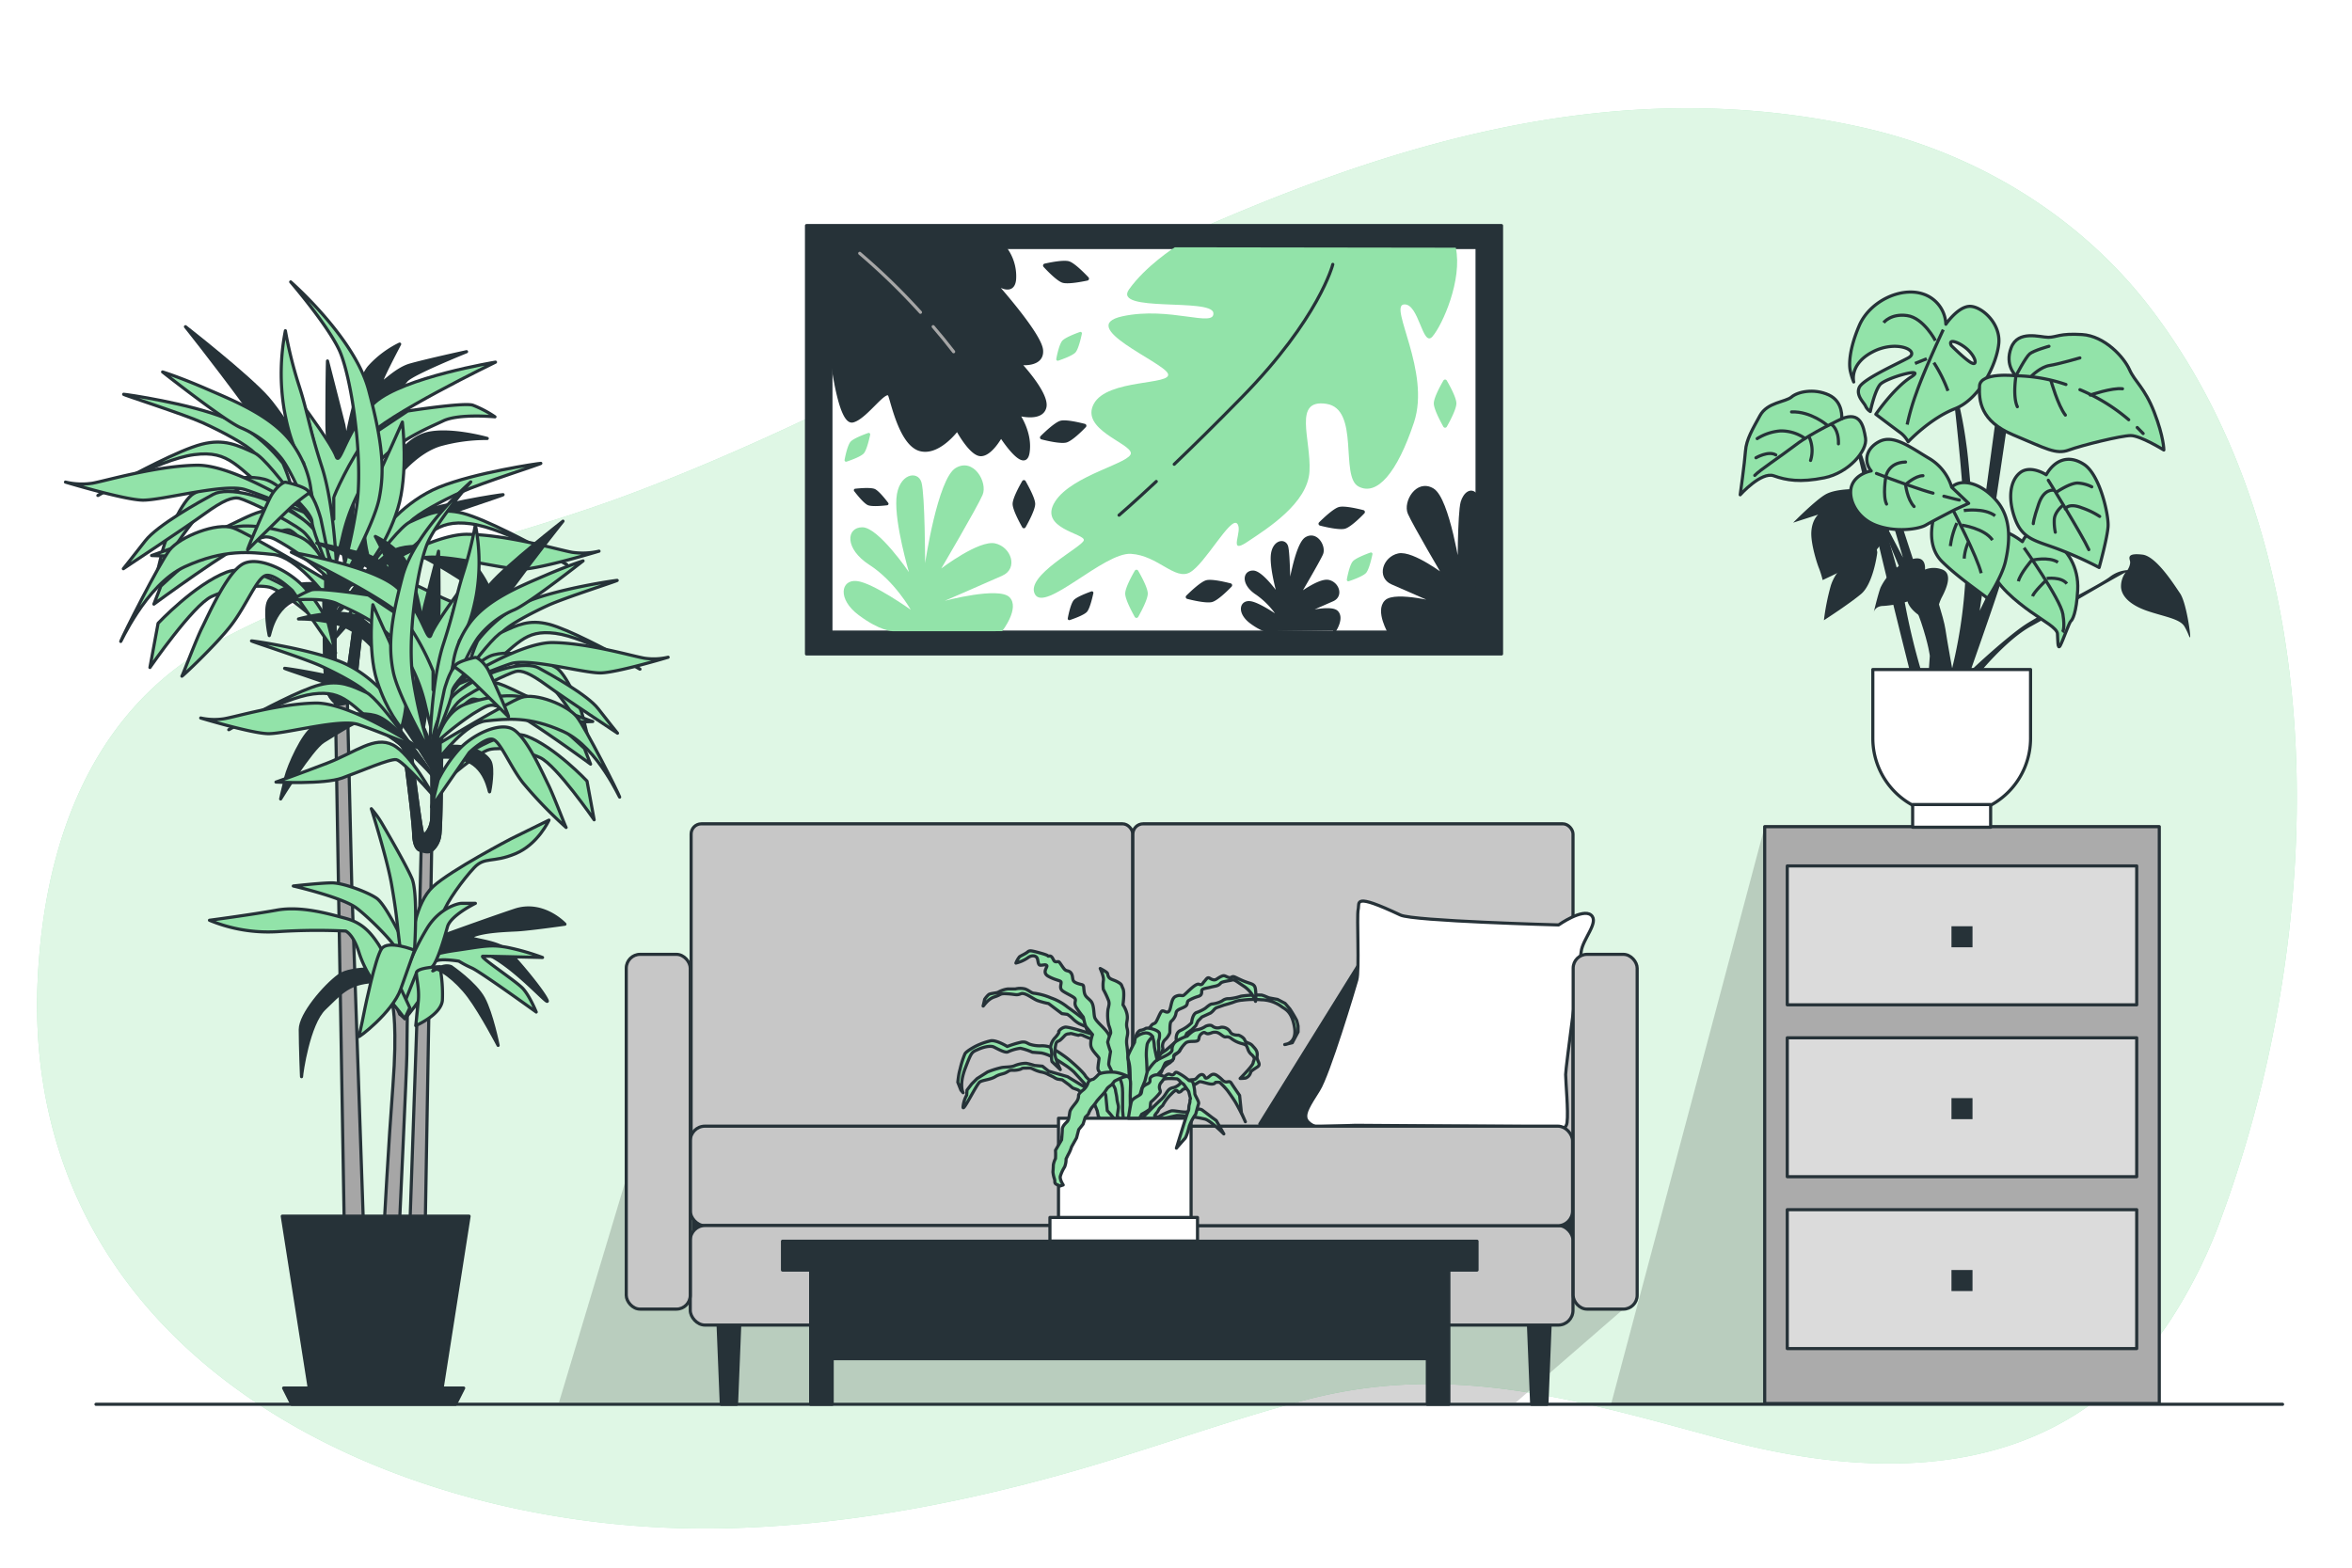 <svg class="animated" id="freepik_stories-indoor-plants" xmlns="http://www.w3.org/2000/svg" viewBox="0 0 750 500" version="1.1" xmlns:xlink="http://www.w3.org/1999/xlink" xmlns:svgjs="http://svgjs.com/svgjs"><style>svg#freepik_stories-indoor-plants:not(.animated) .animable {opacity: 0;}svg#freepik_stories-indoor-plants.animated #freepik--plant-3--inject-62 {animation: 6s Infinite  linear wind;animation-delay: 0s;}svg#freepik_stories-indoor-plants.animated #freepik--plant-2--inject-62 {animation: 6s Infinite  linear wind;animation-delay: 0s;}svg#freepik_stories-indoor-plants.animated #freepik--plant-1--inject-62 {animation: 6s Infinite  linear wind;animation-delay: 0s;}            @keyframes wind {                0% {                    transform: rotate( 0deg );                }                25% {                    transform: rotate( 1deg );                }                75% {                    transform: rotate( -1deg );                }            }        </style><g id="freepik--background-simple--inject-62" class="animable" style="transform-origin: 372.112px 261.017px;"><path d="M269.89,127.5c101.5-49,205.89-113.12,323.79-86.89,36.56,8.13,69.83,28.46,92.32,58,60.13,79,55.24,200.11,22.57,289.09A160.18,160.18,0,0,1,692.13,421C659,471.18,603.09,473.55,549.2,459c-45.62-12.28-86-24.92-133.14-12.43-26.1,6.92-51.39,16.43-77.39,23.66-35.39,9.86-71.89,16.55-108.75,17.23-97.53,1.79-208.94-47-217.59-153.86A166.25,166.25,0,0,1,12,312.81c1.95-42.65,16.32-85.37,56.15-107.52,40.05-22.26,87.56-31.06,130.39-46.85C222.89,149.46,246.53,138.79,269.89,127.5Z" style="fill: rgb(146, 227, 169); transform-origin: 372.112px 261.017px;" id="elpcx4rp75m9" class="animable"></path><g id="el95ryzudjp4c"><path d="M269.89,127.5c101.5-49,205.89-113.12,323.79-86.89,36.56,8.13,69.83,28.46,92.32,58,60.13,79,55.24,200.11,22.57,289.09A160.18,160.18,0,0,1,692.13,421C659,471.18,603.09,473.55,549.2,459c-45.62-12.28-86-24.92-133.14-12.43-26.1,6.92-51.39,16.43-77.39,23.66-35.39,9.86-71.89,16.55-108.75,17.23-97.53,1.79-208.94-47-217.59-153.86A166.25,166.25,0,0,1,12,312.81c1.95-42.65,16.32-85.37,56.15-107.52,40.05-22.26,87.56-31.06,130.39-46.85C222.89,149.46,246.53,138.79,269.89,127.5Z" style="fill: rgb(255, 255, 255); opacity: 0.7; transform-origin: 372.112px 261.017px;" class="animable"></path></g></g><g id="freepik--Floor--inject-62" class="animable" style="transform-origin: 379.235px 447.89px;"><line x1="30.61" y1="447.89" x2="727.86" y2="447.89" style="fill: none; stroke: rgb(38, 50, 56); stroke-linecap: round; stroke-linejoin: round; transform-origin: 379.235px 447.89px;" id="elbf1ryy7utdr" class="animable"></line></g><g id="freepik--Furniture--inject-62" class="animable" style="transform-origin: 601.135px 355.77px;"><g id="elkdsr4567dt"><polygon points="562.72 263.65 513.72 447.89 576.98 447.89 562.72 263.65" style="opacity: 0.17; transform-origin: 545.35px 355.77px;" class="animable"></polygon></g><rect x="562.72" y="263.65" width="125.83" height="183.99" style="fill: rgb(171, 171, 171); stroke: rgb(38, 50, 56); stroke-linecap: round; stroke-linejoin: round; transform-origin: 625.635px 355.645px;" id="ely7i8kfnsv4a" class="animable"></rect><rect x="569.92" y="276.18" width="111.43" height="44.3" style="fill: rgb(219, 219, 219); stroke: rgb(38, 50, 56); stroke-linecap: round; stroke-linejoin: round; transform-origin: 625.635px 298.33px;" id="elz66wcjeuvh" class="animable"></rect><rect x="622.28" y="295.42" width="6.71" height="6.71" style="fill: rgb(38, 50, 56); transform-origin: 625.635px 298.775px;" id="elsyzvbztbwt" class="animable"></rect><rect x="569.92" y="331" width="111.43" height="44.3" style="fill: rgb(219, 219, 219); stroke: rgb(38, 50, 56); stroke-linecap: round; stroke-linejoin: round; transform-origin: 625.635px 353.15px;" id="eltw2n3ostren" class="animable"></rect><rect x="622.28" y="350.24" width="6.71" height="6.71" style="fill: rgb(38, 50, 56); transform-origin: 625.635px 353.595px;" id="elisbc42glwnq" class="animable"></rect><rect x="569.92" y="385.81" width="111.43" height="44.3" style="fill: rgb(219, 219, 219); stroke: rgb(38, 50, 56); stroke-linecap: round; stroke-linejoin: round; transform-origin: 625.635px 407.96px;" id="elpsnt13my3lg" class="animable"></rect><rect x="622.28" y="405.06" width="6.71" height="6.71" style="fill: rgb(38, 50, 56); transform-origin: 625.635px 408.415px;" id="eljiey316izze" class="animable"></rect></g><g id="freepik--Picture--inject-62" class="animable" style="transform-origin: 367.99px 140.26px;"><rect x="257.18" y="71.95" width="221.62" height="136.62" style="fill: rgb(38, 50, 56); stroke: rgb(38, 50, 56); stroke-linecap: round; stroke-linejoin: round; transform-origin: 367.99px 140.26px;" id="el2lyssgok0so" class="animable"></rect><rect x="264.96" y="78.93" width="206.05" height="122.66" style="fill: rgb(255, 255, 255); stroke: rgb(38, 50, 56); stroke-linecap: round; stroke-linejoin: round; transform-origin: 367.985px 140.26px;" id="el20zj05sgict" class="animable"></rect><path d="M464.22,79c2.15,10.21-4.2,24.55-7.42,28.31s-4.3-10.75-9.14-10.21,8.6,21.49,3.23,37.62-11.83,23.64-17.74,20.42.54-24.72-10.21-26.34-4.83,11.29-5.37,21.5-13.44,18.27-19.89,22.57-1.07-3.76-3.22-5.91-10.21,12.9-15,15.59-10.21-5.38-18.81-5.91-27.41,18.8-30.63,12.89,15-15,15.58-17.19S331,168.61,336.42,160s24.72-12.37,24.18-15.59-16.12-7.52-11.82-15.59,25.26-5.91,23.64-9.67-29.55-15-14.51-18.27,29.56,3.76,29-1.08-32.25,0-26.88-7.52,14.6-13.41,14.6-13.41Z" style="fill: rgb(146, 227, 169); transform-origin: 397.147px 134.762px;" id="elbioht66igs" class="animable"></path><path d="M405.07,201.32s-2.25,0-6.15-2.92-3.25-6.5-.32-6.17,9.75,5.2,9.75,5.2a26.37,26.37,0,0,0-7.48-8.13c-4.55-2.92-4.22-6.83-1.3-6.83S408,190.6,408,190.6s-2.61-8.78-2.28-13.33,3.9-5.2,4.55-2.92S411,189,411,189s2.28-15.28,5.53-17.23,5.85,2.6,4.87,4.87S413.88,190,413.88,190s6.82-5.2,9.75-4.55,4.23,4.55,1.3,5.85-10.4,4.55-10.4,4.55,9.75-2.6,11.7-.65-.65,5.86-.65,5.86" style="fill: rgb(38, 50, 56); stroke: rgb(38, 50, 56); stroke-linecap: round; stroke-linejoin: round; transform-origin: 411.576px 186.308px;" id="elj8asq0k6gmb" class="animable"></path><path d="M284.64,201.32s-3.95,0-10.82-5.13-5.72-11.44-.57-10.87,17.17,9.16,17.17,9.16-5.15-9.16-13.17-14.31-7.43-12-2.28-12,14.87,14.31,14.87,14.31-4.57-15.45-4-23.46,6.87-9.16,8-5.15S295,179.6,295,179.6s4-26.9,9.73-30.33,10.3,4.58,8.59,8.58-13.17,23.46-13.17,23.46,12-9.15,17.17-8,7.44,8,2.29,10.3-18.31,8-18.31,8,17.17-4.57,20.6-1.14-2.33,10.84-2.33,10.84" style="fill: rgb(146, 227, 169); transform-origin: 296.008px 174.878px;" id="el07qmhd8bw3am" class="animable"></path><path d="M443.13,201.87s-4.15-7-1.18-10,17.86,1,17.86,1-11.41-5-15.87-6.94-2.48-7.94,2-8.93S460.8,184,460.8,184s-9.92-16.87-11.41-20.34,2.48-10.42,7.45-7.45,8.43,26.3,8.43,26.3,0-18.85,1-22.33c.75-2.6,3-4.76,4.81-1.71L471,201.59Z" style="fill: rgb(38, 50, 56); stroke: rgb(38, 50, 56); stroke-linecap: round; stroke-linejoin: round; transform-origin: 455.98px 178.68px;" id="elcc7ohrirr16" class="animable"></path><path d="M368.71,153.56c-7.69,7.2-11.87,10.75-11.87,10.75" style="fill: none; stroke: rgb(38, 50, 56); stroke-linecap: round; stroke-linejoin: round; transform-origin: 362.775px 158.935px;" id="el13o41tewviwm" class="animable"></path><path d="M425,84.32s-4.24,17.12-29,42.38c-8.43,8.61-15.68,15.73-21.57,21.37" style="fill: none; stroke: rgb(38, 50, 56); stroke-linecap: round; stroke-linejoin: round; transform-origin: 399.715px 116.195px;" id="elo3hdf4j2kwp" class="animable"></path><path d="M320.3,78.85a14.84,14.84,0,0,1,3.22,10.23c-.54,5.91-7,.53-7,.53s15.05,16.66,15.59,22-7,4.3-7,4.3,9.14,9.67,8.06,14-8.6,2.15-8.6,2.15,4.3,5.91,3.23,12.36-8.6-5.37-8.6-5.37S316,145,312.77,145s-7.52-8.06-7.52-8.06-5.91,8.06-11.83,6.45-8.59-14-9.67-17.2-7.52,7-11.82,8.06-6.76-20.8-6.76-20.8L265,78.93Z" style="fill: rgb(38, 50, 56); stroke: rgb(38, 50, 56); stroke-linecap: round; stroke-linejoin: round; transform-origin: 299.129px 112.598px;" id="elynuwwgfryor" class="animable"></path><path d="M307.66,116.91A122.24,122.24,0,0,1,316.53,131" style="fill: none; stroke: rgb(38, 50, 56); stroke-linecap: round; stroke-linejoin: round; transform-origin: 312.095px 123.955px;" id="el8gsvew0whp7" class="animable"></path><path d="M297.57,104.18c2.16,2.51,4.35,5.17,6.52,8" style="fill: none; stroke: rgb(166, 166, 166); stroke-linecap: round; stroke-linejoin: round; transform-origin: 300.83px 108.18px;" id="eljp4u7t3fyzs" class="animable"></path><path d="M274.15,80.8a209.45,209.45,0,0,1,19.36,18.8" style="fill: none; stroke: rgb(166, 166, 166); stroke-linecap: round; stroke-linejoin: round; transform-origin: 283.83px 90.2px;" id="el62k4smtxcxh" class="animable"></path><path d="M330.1,160.73c0,1.78-2.05,5.64-3.06,7.43a.61.61,0,0,1-1.08,0c-1-1.79-3.06-5.65-3.06-7.43s2.06-5.56,3.06-7.3a.63.63,0,0,1,1.08,0C328,155.17,330.1,158.94,330.1,160.73Z" style="fill: rgb(38, 50, 56); transform-origin: 326.5px 160.805px;" id="elbgnjzbqk4zc" class="animable"></path><path d="M366,189.32c0,1.79-2.05,5.65-3.06,7.44a.63.63,0,0,1-1.09,0c-1-1.79-3.05-5.65-3.05-7.44s2.05-5.55,3.06-7.29a.62.62,0,0,1,1.08,0C363.94,183.77,366,187.54,366,189.32Z" style="fill: rgb(146, 227, 169); transform-origin: 362.4px 189.394px;" id="el4c6kz443v5i" class="animable"></path><path d="M464.41,128.66c0,1.78-2.05,5.65-3.06,7.44a.63.63,0,0,1-1.09,0c-1-1.79-3.05-5.66-3.05-7.44s2.05-5.56,3.06-7.29a.62.62,0,0,1,1.08,0C462.35,123.1,464.41,126.88,464.41,128.66Z" style="fill: rgb(146, 227, 169); transform-origin: 460.81px 128.734px;" id="elrxa3r6exhgt" class="animable"></path><path d="M340.08,141.13c-1.72.48-6-.47-8-1a.61.61,0,0,1-.29-1c1.45-1.45,4.63-4.45,6.35-4.93s5.9.51,7.85,1a.62.62,0,0,1,.28,1C344.89,137.67,341.79,140.66,340.08,141.13Z" style="fill: rgb(38, 50, 56); transform-origin: 339.027px 137.667px;" id="el9yy105ohin" class="animable"></path><path d="M428.89,168.63c-1.72.47-6-.48-8-1a.62.62,0,0,1-.29-1c1.45-1.44,4.63-4.45,6.35-4.92s5.91.5,7.85,1a.62.62,0,0,1,.28,1C433.7,165.17,430.61,168.15,428.89,168.63Z" style="fill: rgb(38, 50, 56); transform-origin: 427.841px 165.171px;" id="el789iz537j3d" class="animable"></path><path d="M386.55,192c-1.71.48-6-.47-8-1a.62.62,0,0,1-.29-1c1.46-1.45,4.64-4.45,6.36-4.93s5.9.51,7.85,1a.62.62,0,0,1,.28,1C391.36,188.53,388.27,191.52,386.55,192Z" style="fill: rgb(38, 50, 56); transform-origin: 385.506px 188.537px;" id="elgog3w5yw1v" class="animable"></path><path d="M340.93,83.35c1.7.53,4.78,3.64,6.19,5.13a.63.63,0,0,1-.32,1c-2,.42-6.31,1.23-8,.7s-4.7-3.61-6.06-5.09a.63.63,0,0,1,.33-1C335,83.66,339.23,82.82,340.93,83.35Z" style="fill: rgb(38, 50, 56); transform-origin: 339.931px 86.767px;" id="el1s64nn85o3x" class="animable"></path><path d="M338.76,108.65c.92-1,4.1-2.24,5.6-2.76a.47.47,0,0,1,.63.55c-.33,1.56-1.12,4.87-2,5.91s-4.06,2.18-5.53,2.68a.48.48,0,0,1-.63-.56C337.1,112.94,337.84,109.69,338.76,108.65Z" style="fill: rgb(146, 227, 169); transform-origin: 340.911px 110.457px;" id="elqdto4wltlw" class="animable"></path><path d="M431.41,179c.92-1,4.1-2.24,5.6-2.77a.48.48,0,0,1,.63.56c-.33,1.56-1.12,4.87-2,5.9s-4.06,2.19-5.53,2.68a.48.48,0,0,1-.63-.55C429.75,183.25,430.49,180,431.41,179Z" style="fill: rgb(146, 227, 169); transform-origin: 433.561px 180.8px;" id="elg4rohazsgzd" class="animable"></path><path d="M342.41,191.39c.92-1,4.1-2.24,5.6-2.76a.48.48,0,0,1,.64.55c-.34,1.56-1.13,4.87-2,5.91s-4.05,2.18-5.53,2.68a.49.49,0,0,1-.63-.56C340.76,195.68,341.5,192.43,342.41,191.39Z" style="fill: rgb(38, 50, 56); transform-origin: 344.571px 193.196px;" id="elu2xldk5dcpn" class="animable"></path><path d="M276.75,161.11c-1.27-.55-3.4-3.2-4.37-4.46a.48.48,0,0,1,.33-.78c1.58-.17,5-.45,6.24.09s3.34,3.17,4.28,4.42a.48.48,0,0,1-.33.77C281.35,161.34,278,161.65,276.75,161.11Z" style="fill: rgb(38, 50, 56); transform-origin: 277.801px 158.528px;" id="el4esrv5bcp1k" class="animable"></path><path d="M271.24,140.86c.92-1,4.1-2.24,5.6-2.76a.48.48,0,0,1,.64.55c-.34,1.56-1.12,4.87-2,5.91s-4.05,2.18-5.53,2.68a.49.49,0,0,1-.63-.56C269.59,145.15,270.33,141.9,271.24,140.86Z" style="fill: rgb(146, 227, 169); transform-origin: 273.401px 142.666px;" id="eltrudrik3p3" class="animable"></path></g><g id="freepik--Sofa--inject-62" class="animable" style="transform-origin: 350.155px 355.32px;"><g id="el5h2p93xcf3e"><polyline points="221.75 302.3 178.25 447.28 483.39 447.28 517.66 417.53 221.75 302.3" style="opacity: 0.17; transform-origin: 347.955px 374.79px;" class="animable"></polyline></g><rect x="221.1" y="363.42" width="281.05" height="47.28" style="fill: rgb(38, 50, 56); stroke: rgb(38, 50, 56); stroke-linecap: round; stroke-linejoin: round; transform-origin: 361.625px 387.06px;" id="el7e5cl6ii48b" class="animable"></rect><polygon points="234.86 447.89 230.01 447.89 228.97 422.09 235.9 422.09 234.86 447.89" style="fill: rgb(38, 50, 56); stroke: rgb(38, 50, 56); stroke-linecap: round; stroke-linejoin: round; transform-origin: 232.435px 434.99px;" id="el7vehhinnbdm" class="animable"></polygon><polygon points="493.27 447.89 488.42 447.89 487.38 422.09 494.31 422.09 493.27 447.89" style="fill: rgb(38, 50, 56); stroke: rgb(38, 50, 56); stroke-linecap: round; stroke-linejoin: round; transform-origin: 490.845px 434.99px;" id="elzhmm57nyi9i" class="animable"></polygon><rect x="220.38" y="262.75" width="140.83" height="103.94" rx="3.27" style="fill: rgb(199, 199, 199); stroke: rgb(38, 50, 56); stroke-linecap: round; stroke-linejoin: round; transform-origin: 290.795px 314.72px;" id="el8pwnmzz53jr" class="animable"></rect><rect x="361.25" y="262.75" width="140.35" height="103.94" rx="3.27" style="fill: rgb(199, 199, 199); stroke: rgb(38, 50, 56); stroke-linecap: round; stroke-linejoin: round; transform-origin: 431.425px 314.72px;" id="el41pfk22gpmu" class="animable"></rect><polyline points="435.15 304.68 401.72 358.48 429.85 358.48 435.15 304.68" style="fill: rgb(38, 50, 56); stroke: rgb(38, 50, 56); stroke-linecap: round; stroke-linejoin: round; transform-origin: 418.435px 331.58px;" id="elrhu1o7k9k5p" class="animable"></polyline><path d="M497,295s-46.33-1.23-50.41-3.15c-15.3-7.2-13-4.05-13.5-1.8s.45,19.36-.45,22.51-9,30.15-12.15,35.1-4.5,7.2-4.05,9,3.15,2.7,3.15,2.7l12.6-.45,62.56.45s4.5,2.25,4.95-1.35-.45-13-.45-15.3,4.5-35.1,4.95-39.16,5.85-9.45,3.15-11.7S497,295,497,295Z" style="fill: rgb(255, 255, 255); stroke: rgb(38, 50, 56); stroke-linecap: round; stroke-linejoin: round; transform-origin: 462.229px 323.722px;" id="eltv9xd1r7s3d" class="animable"></path><rect x="220.11" y="359.18" width="140.67" height="31.75" rx="4.69" style="fill: rgb(199, 199, 199); stroke: rgb(38, 50, 56); stroke-linecap: round; stroke-linejoin: round; transform-origin: 290.445px 375.055px;" id="ellfoew995sjj" class="animable"></rect><rect x="220.11" y="390.87" width="281.48" height="31.75" rx="4.69" style="fill: rgb(199, 199, 199); stroke: rgb(38, 50, 56); stroke-linecap: round; stroke-linejoin: round; transform-origin: 360.85px 406.745px;" id="elianty1xo9oe" class="animable"></rect><rect x="360.78" y="359.18" width="140.67" height="31.75" rx="4.69" style="fill: rgb(199, 199, 199); stroke: rgb(38, 50, 56); stroke-linecap: round; stroke-linejoin: round; transform-origin: 431.115px 375.055px;" id="elp0e8gu44h6" class="animable"></rect><rect x="199.7" y="304.38" width="20.41" height="113.15" rx="4.41" style="fill: rgb(199, 199, 199); stroke: rgb(38, 50, 56); stroke-linecap: round; stroke-linejoin: round; transform-origin: 209.905px 360.955px;" id="eltc1h80sg9n" class="animable"></rect><rect x="501.65" y="304.38" width="20.41" height="113.15" rx="4.41" style="fill: rgb(199, 199, 199); stroke: rgb(38, 50, 56); stroke-linecap: round; stroke-linejoin: round; transform-origin: 511.855px 360.955px;" id="elk5wbunxzdmr" class="animable"></rect></g><g id="freepik--Table--inject-62" class="animable" style="transform-origin: 360.255px 421.885px;"><polygon points="258.5 403.03 258.5 447.89 265.36 447.89 265.36 433.33 455.15 433.33 455.15 447.89 462.01 447.89 462.01 403.03 258.5 403.03" style="fill: rgb(38, 50, 56); stroke: rgb(38, 50, 56); stroke-linecap: round; stroke-linejoin: round; transform-origin: 360.255px 425.46px;" id="elipxa9kd76fq" class="animable"></polygon><rect x="249.52" y="395.88" width="221.47" height="9.19" style="fill: rgb(38, 50, 56); stroke: rgb(38, 50, 56); stroke-linecap: round; stroke-linejoin: round; transform-origin: 360.255px 400.475px;" id="ellpa1bvr063a" class="animable"></rect></g><g id="freepik--plant-3--inject-62" class="animable" style="transform-origin: 626.659px 178.491px;"><path d="M592.13,141.7s12.81,38.42,14.66,49.93a212,212,0,0,0,6.13,25.06l-2.78-.18S600.67,178.82,599,171,592.13,141.7,592.13,141.7Z" style="fill: rgb(38, 50, 56); stroke: rgb(38, 50, 56); stroke-miterlimit: 10; transform-origin: 602.525px 179.195px;" id="el4qubdgmjqps" class="animable"></path><path d="M695.18,189.26c-1.93-2.83-7.6-11.86-12-12.37s-4.38.64-4,1.93-.77,3-.78,3a10.42,10.42,0,0,0-5.67,2.19c-3.35,2.58-21.27,11.47-26.94,15.21S628.66,213.5,628,214.4s2.45,1.16,2.45,1.16,9.16-11.47,17.28-15.85c7-3.81,24.58-14.31,30.1-17.19a7.58,7.58,0,0,0-1.48,4.81c.26,3.09,3.22,5.8,8.64,7.61s10.18,2.45,11.6,4.9,1.68,4.12,1.81,3.22S697.12,192.1,695.18,189.26Z" style="fill: rgb(38, 50, 56); transform-origin: 663.158px 196.163px;" id="el0t8zpc458fz" class="animable"></path><path d="M623.32,125.43s4.64,38.06,4,57.1a156.33,156.33,0,0,1-5.47,35.09l4.8-.34s9.11-25.81,10.6-30.78,2.26-7.42,2.26-7.42l-9.21,18.84,9.43-63.72-2.81-.66-7.12,52.63s-1.66-33.6-3.31-44.69A129.68,129.68,0,0,0,623.32,125.43Z" style="fill: rgb(38, 50, 56); stroke: rgb(38, 50, 56); stroke-miterlimit: 10; transform-origin: 630.79px 171.525px;" id="elxb7w37yx7wd" class="animable"></path><path d="M627.94,97.71c-3.73.22-7.45,5.7-7.45,5.7a10.54,10.54,0,0,0-7.24-9.64c-7.23-2.42-17.1,2.41-20.38,10.08s-3.29,12.49-2.85,14.47a22.5,22.5,0,0,0,1.09,3.5s-1.53-5.7,6.14-9.64,15.35-.22,11.18,2S594,121,592.87,123.58s1.53,4.82,2,5.92a4.16,4.16,0,0,0,1.53,1.75s1.32-6.36,3.07-8.55,15.35-5.92,9.87-2.41-11.18,11.84-11.18,11.84,6.35,4.82,7.89,5.92a8.77,8.77,0,0,1,2.41,2.85s7-7.46,14.91-10.53,13.37-14.25,14-20.82S631.67,97.49,627.94,97.71Zm.66,18c-2-1.1-6.36-5.48-6.36-5.48-1.31-2.63,3.07-.88,5.48,1.53S630.57,116.78,628.6,115.69Z" style="fill: rgb(146, 227, 169); stroke: rgb(38, 50, 56); stroke-linecap: round; stroke-linejoin: round; transform-origin: 613.616px 117.021px;" id="el5rzokri6jgo" class="animable"></path><path d="M619.66,105.15s-6,12.77-8.51,20a74.62,74.62,0,0,0-3,10.27" style="fill: none; stroke: rgb(38, 50, 56); stroke-miterlimit: 10; transform-origin: 613.905px 120.285px;" id="elyw7var3bu9c" class="animable"></path><path d="M617.16,108.65s-3.76-7.26-9-8-7.51,2.25-7.51,2.25" style="fill: none; stroke: rgb(38, 50, 56); stroke-miterlimit: 10; transform-origin: 608.905px 104.591px;" id="el395fzxgezcp" class="animable"></path><line x1="614.4" y1="114.41" x2="610.64" y2="115.92" style="fill: none; stroke: rgb(38, 50, 56); stroke-miterlimit: 10; transform-origin: 612.52px 115.165px;" id="elr0e37io1vr" class="animable"></line><path d="M616.66,115.66a45.27,45.27,0,0,1,4.5,9" style="fill: none; stroke: rgb(38, 50, 56); stroke-miterlimit: 10; transform-origin: 618.91px 120.16px;" id="el1jewdfrxxd9" class="animable"></path><path d="M642.85,119.85s-11.4-1.31-11.62,3.29.22,11.18,10.74,15.56,13.59,6.36,17.76,4.83,16.66-4.61,19.73-4.61S690,143.53,690,143.53s0-4.17-3.07-12.06-6.14-9.65-7.89-13.59-7.89-10.74-15.13-11.18-8.11.88-10.74.88-9.65-2.42-11.84,3.28S642.85,119.85,642.85,119.85Z" style="fill: rgb(146, 227, 169); stroke: rgb(38, 50, 56); stroke-linecap: round; stroke-linejoin: round; transform-origin: 660.597px 125.326px;" id="el3carm83aat4" class="animable"></path><path d="M658.78,122.63a51.74,51.74,0,0,0-15.93-2.78s-1.1,6.58.44,9.87" style="fill: none; stroke: rgb(38, 50, 56); stroke-linecap: round; stroke-linejoin: round; transform-origin: 650.625px 124.785px;" id="elxl0ffr38z8" class="animable"></path><path d="M678.8,133.87a58.7,58.7,0,0,0-15.56-9.58" style="fill: none; stroke: rgb(38, 50, 56); stroke-linecap: round; stroke-linejoin: round; transform-origin: 671.02px 129.08px;" id="eld3zg1hu80d" class="animable"></path><path d="M683.4,138.26c-.62-.66-1.25-1.3-1.89-1.91" style="fill: none; stroke: rgb(38, 50, 56); stroke-linecap: round; stroke-linejoin: round; transform-origin: 682.455px 137.305px;" id="ell7mrg9x6jx" class="animable"></path><path d="M654,121.39s2.19,7.89,4.6,11" style="fill: none; stroke: rgb(38, 50, 56); stroke-linecap: round; stroke-linejoin: round; transform-origin: 656.3px 126.89px;" id="el9e47jirwrcf" class="animable"></path><path d="M647.89,119.85s2.85-2.85,5.7-3.29,9.64-2.41,9.64-2.41" style="fill: none; stroke: rgb(38, 50, 56); stroke-linecap: round; stroke-linejoin: round; transform-origin: 655.56px 117px;" id="el8cns2k85b09" class="animable"></path><path d="M642.85,119.85s3.07-5.92,4.38-7,6.14-2.41,6.14-2.41" style="fill: none; stroke: rgb(38, 50, 56); stroke-linecap: round; stroke-linejoin: round; transform-origin: 648.11px 115.145px;" id="elfgosqryre9i" class="animable"></path><path d="M666.52,126s7-2.41,10.3-2" style="fill: none; stroke: rgb(38, 50, 56); stroke-linecap: round; stroke-linejoin: round; transform-origin: 671.67px 124.977px;" id="elrop7maz8n2" class="animable"></path><path d="M599.33,164.65s11.25,26.15,13.73,33.6,2.82,10.92,2.82,10.92l-.5,7.12,7.12-.33s-2.16-11.75-2.65-15.23-4.14-14.56-4.14-14.56l-5.13-4.47-6-18.37-1.32.66,5.46,18.54Z" style="fill: rgb(38, 50, 56); stroke: rgb(38, 50, 56); stroke-miterlimit: 10; transform-origin: 610.915px 189.81px;" id="elt8jglx6m46n" class="animable"></path><path d="M644.9,172.76s-5.15-4.12-7.22-3-4.77,5.41-3,11.21,8.51,11,12.76,14.06,8.51,5.28,8.64,7.09,0,5.41.9,3.74,2.84-7.35,3.35-7.74,1.81-2.58,2.2-9.93-3.36-13-7.74-15.6S647,168.12,644.9,172.76Z" style="fill: rgb(146, 227, 169); stroke: rgb(38, 50, 56); stroke-linecap: round; stroke-linejoin: round; transform-origin: 648.332px 187.929px;" id="elu2sb43ditp" class="animable"></path><path d="M645.42,174.7s11.6,16.37,12.38,21.14-.13,5.8-.13,5.8" style="fill: none; stroke: rgb(38, 50, 56); stroke-miterlimit: 10; transform-origin: 651.768px 188.17px;" id="els7nss9loh7g" class="animable"></path><path d="M643.61,185.4c.65-2.58,4.26-6.71,4.26-6.71s5.41-1.29,8.38.65" style="fill: none; stroke: rgb(38, 50, 56); stroke-miterlimit: 10; transform-origin: 649.93px 181.835px;" id="elanxe2cuh6fl" class="animable"></path><path d="M652.12,185.4s-3.48,3.35-4,4.77" style="fill: none; stroke: rgb(38, 50, 56); stroke-miterlimit: 10; transform-origin: 650.12px 187.785px;" id="elgo4mm7kxvt5" class="animable"></path><path d="M652.64,184.49s4.64-.64,6.44,1.68" style="fill: none; stroke: rgb(38, 50, 56); stroke-miterlimit: 10; transform-origin: 655.86px 185.29px;" id="el33apx2uh7wg" class="animable"></path><path d="M652.49,151.42s-5-3.29-8.33-.66-3.94,8.55-1.53,14.91,6.57,6.79,13.59,9.42A122.87,122.87,0,0,1,669.37,181s2.63-9.42,2.85-13.15-2.63-16.44-7.67-19.73S655.12,146.81,652.49,151.42Z" style="fill: rgb(146, 227, 169); stroke: rgb(38, 50, 56); stroke-linecap: round; stroke-linejoin: round; transform-origin: 656.7px 163.744px;" id="el3qe6xyd6483" class="animable"></path><path d="M653.15,153.17s10.74,17.32,12.93,22.14" style="fill: none; stroke: rgb(38, 50, 56); stroke-linecap: round; stroke-linejoin: round; transform-origin: 659.615px 164.24px;" id="el54cwik8klns" class="animable"></path><path d="M654.84,156.37s-3-.66-4.72,4.28-1.75,6.36-1.75,6.36" style="fill: none; stroke: rgb(38, 50, 56); stroke-linecap: round; stroke-linejoin: round; transform-origin: 651.605px 161.675px;" id="el3iwv55wdsma" class="animable"></path><path d="M657.8,161.2s-2.74,2.08-2.74,4.71a16.24,16.24,0,0,0,.33,3.84" style="fill: none; stroke: rgb(38, 50, 56); stroke-linecap: round; stroke-linejoin: round; transform-origin: 656.426px 165.475px;" id="elrt4drg1q4n" class="animable"></path><path d="M655.83,156.92s4.39-3,6.8-2.85a11.21,11.21,0,0,1,4.39,1.2" style="fill: none; stroke: rgb(38, 50, 56); stroke-linecap: round; stroke-linejoin: round; transform-origin: 661.425px 155.492px;" id="elcfbtkqoo7eo" class="animable"></path><path d="M658.57,162.29s1-2,5.27-.33a25.37,25.37,0,0,1,5.7,2.75" style="fill: none; stroke: rgb(38, 50, 56); stroke-linecap: round; stroke-linejoin: round; transform-origin: 664.055px 163.002px;" id="el0x7th4gcgkd" class="animable"></path><path d="M591.53,156s-5.93-.13-9.16,1.55-10.57,9.15-10.57,9.15l8-2.58s-1.94,1.55-2.2,5.42,1.94,10.57,2.45,11.73a31.48,31.48,0,0,1,1.16,3.74s8.13-3.87,13.41-6.45S604,165.67,604,165.67,598,155.62,591.53,156Z" style="fill: rgb(38, 50, 56); transform-origin: 587.9px 170.5px;" id="elgv2s7ptpez4" class="animable"></path><path d="M616.8,164.64s-3.1,8.9,2.45,14.44,14.44,11.34,14.44,11.73,4.64-6.7,5.8-11.73,2.32-13.15-2.58-19.08-11.35-7.61-14.57-4.64A18.5,18.5,0,0,0,616.8,164.64Z" style="fill: rgb(146, 227, 169); stroke: rgb(38, 50, 56); stroke-linecap: round; stroke-linejoin: round; transform-origin: 628.221px 172.375px;" id="elzxo2axf6h39" class="animable"></path><path d="M622.6,162.32s8,15.47,9.15,20.5" style="fill: none; stroke: rgb(38, 50, 56); stroke-miterlimit: 10; transform-origin: 627.175px 172.57px;" id="elc4o0gmx0dyt" class="animable"></path><path d="M625.56,167.48s7.22,1,9.8,4.77" style="fill: none; stroke: rgb(38, 50, 56); stroke-miterlimit: 10; transform-origin: 630.46px 169.865px;" id="elzydf3784rfm" class="animable"></path><path d="M624,166.83a26.56,26.56,0,0,0-2.07,7.35" style="fill: none; stroke: rgb(38, 50, 56); stroke-miterlimit: 10; transform-origin: 622.965px 170.505px;" id="el199vwkyszdu" class="animable"></path><path d="M627.63,173a15.2,15.2,0,0,0-1.29,5.16" style="fill: none; stroke: rgb(38, 50, 56); stroke-miterlimit: 10; transform-origin: 626.985px 175.58px;" id="elmzt0ozd6wg" class="animable"></path><path d="M626.21,162.84s6.45-1,10,1.67" style="fill: none; stroke: rgb(38, 50, 56); stroke-miterlimit: 10; transform-origin: 631.21px 163.583px;" id="el8irlq7zlkqp" class="animable"></path><path d="M596.69,150.2s-4.77.77-6.19,4.64,1.29,10.19,7.6,12.64,13.8,1.29,16,0,9.41-5,9.41-5l4.26-1.94-5.42-5.15a16,16,0,0,0-7.35-9.28c-6.06-3.61-11.21-7.61-15.73-5.29S594.36,147.49,596.69,150.2Z" style="fill: rgb(146, 227, 169); stroke: rgb(38, 50, 56); stroke-linecap: round; stroke-linejoin: round; transform-origin: 608.951px 154.523px;" id="elgb1ao7andur" class="animable"></path><path d="M619.85,158.26c3.06.83,4.94,1.22,4.94,1.22" style="fill: none; stroke: rgb(38, 50, 56); stroke-linecap: round; stroke-linejoin: round; transform-origin: 622.32px 158.87px;" id="elzrbfnaodarb" class="animable"></path><path d="M598.36,151s7.87,3.1,14.7,5.29c1.17.38,2.29.72,3.34,1" style="fill: none; stroke: rgb(38, 50, 56); stroke-linecap: round; stroke-linejoin: round; transform-origin: 607.38px 154.145px;" id="el8rrehwxd4ha" class="animable"></path><path d="M601.58,160.77c-1.28-2.58-.25-8.64-.25-8.64s.64-4.64,6.31-4.77" style="fill: none; stroke: rgb(38, 50, 56); stroke-linecap: round; stroke-linejoin: round; transform-origin: 604.289px 154.065px;" id="elf28wyabu2eo" class="animable"></path><path d="M610.35,161.55c-2.19-2.32-2.71-7-2.71-7s3.1-2.83,5.55-2.83" style="fill: none; stroke: rgb(38, 50, 56); stroke-linecap: round; stroke-linejoin: round; transform-origin: 610.415px 156.635px;" id="el9fzveedlsyc" class="animable"></path><path d="M587.27,133.57s.65-5.42-4.12-7.61-9.93-1-11.86.65-7.74,1.67-10.06,5.93-4.38,7.6-4.64,11.34-1.68,13.93-1.68,13.93,6.71-7.48,10.7-6.06,8.38,2.19,16.12.64,13.8-8.64,13.15-12.63S593.2,131.12,587.27,133.57Z" style="fill: rgb(146, 227, 169); stroke: rgb(38, 50, 56); stroke-linecap: round; stroke-linejoin: round; transform-origin: 574.919px 141.288px;" id="elvqj0f8kh1zq" class="animable"></path><path d="M587.27,133.57s-9.67,4.51-14.56,8.25-11.61,8.12-13.15,9.8" style="fill: none; stroke: rgb(38, 50, 56); stroke-linecap: round; stroke-linejoin: round; transform-origin: 573.415px 142.595px;" id="elkjfhomq2zt" class="animable"></path><path d="M576.83,139.24a10.48,10.48,0,0,1,.52,7.61" style="fill: none; stroke: rgb(38, 50, 56); stroke-linecap: round; stroke-linejoin: round; transform-origin: 577.331px 143.045px;" id="eliv4jw1r4rj" class="animable"></path><path d="M584.18,135.5s2.19,1.42,2.06,6.06" style="fill: none; stroke: rgb(38, 50, 56); stroke-linecap: round; stroke-linejoin: round; transform-origin: 585.213px 138.53px;" id="elanguef67j8q" class="animable"></path><path d="M582.5,135.5s-5.15-4.38-11.21-4.12" style="fill: none; stroke: rgb(38, 50, 56); stroke-linecap: round; stroke-linejoin: round; transform-origin: 576.895px 133.434px;" id="elnj9tyspnkv" class="animable"></path><path d="M575.28,139.63a13.3,13.3,0,0,0-7.6-2.19,16.32,16.32,0,0,0-7.35,2.45" style="fill: none; stroke: rgb(38, 50, 56); stroke-linecap: round; stroke-linejoin: round; transform-origin: 567.805px 138.663px;" id="elmrml4s5v9cc" class="animable"></path><path d="M559.94,146s4-2.32,6.32-.91" style="fill: none; stroke: rgb(38, 50, 56); stroke-linecap: round; stroke-linejoin: round; transform-origin: 563.1px 145.318px;" id="elc73gi27mwg" class="animable"></path><path d="M588.43,180a14.24,14.24,0,0,0-4.64,6.83,74.07,74.07,0,0,0-2.19,11s8-5.15,11.86-8.38,5.16-12.89,5.16-13.28-.9-3.86-.9-3.86Z" style="fill: rgb(38, 50, 56); transform-origin: 590.11px 185.07px;" id="elcf1ezj0b9wi" class="animable"></path><path d="M613.83,181.66s.65-4.9-4.38-3.22a17.85,17.85,0,0,0-9.8,9c-.9,2.45-2.19,8-2.19,8s.26-2.19,3.22-2.19a33.85,33.85,0,0,0,7.61-1.42s.26,1.81,3.09,4,6.32,6.57,6.32,5.93-.9-6.7,1.55-11.35,2.83-8-.26-8.89A7.55,7.55,0,0,0,613.83,181.66Z" style="fill: rgb(38, 50, 56); transform-origin: 609.329px 189.956px;" id="eljegp2iigdej" class="animable"></path><path d="M597.19,213.54h50.31a0,0,0,0,1,0,0v21.93a24.29,24.29,0,0,1-24.29,24.29h-1.72a24.29,24.29,0,0,1-24.29-24.29V213.54A0,0,0,0,1,597.19,213.54Z" style="fill: rgb(255, 255, 255); stroke: rgb(38, 50, 56); stroke-linecap: round; stroke-linejoin: round; transform-origin: 622.345px 236.65px;" id="elcpnb2cw6og7" class="animable"></path><rect x="609.9" y="256.6" width="24.87" height="7.24" style="fill: rgb(255, 255, 255); stroke: rgb(38, 50, 56); stroke-linecap: round; stroke-linejoin: round; transform-origin: 622.335px 260.22px;" id="elj91lii9m8q7" class="animable"></rect></g><g id="freepik--plant-2--inject-62" class="animable" style="transform-origin: 359.675px 349.544px;"><path d="M362.47,346s2.76-6.1,4.72-7.71,4.6-3.34,4.6-3.34l3.34-2.88s-.57-2.65,1.38-3.45a11.29,11.29,0,0,0,3.46-2.42s.23-2.65,1.49-3.23a13,13,0,0,0,2.88-1.38c.69-.57,1.61-1.38,2.19-1.38a8.55,8.55,0,0,0,3.22-1,3.15,3.15,0,0,1,2.19-.69,16.92,16.92,0,0,0,3.8-.8,37.15,37.15,0,0,1,6.56-.35c1,.23,2,.81,2.54.92s2.53.46,2.53.46l2.42,1.27,1.49,1.73a38.8,38.8,0,0,1,2.19,3.68c.23.69.46,1.84.46,1.84v1.85l-1.84,3.45-2.42.58s4-.24,3.11-5.53-3.11-5.76-4.26-6.68a11.2,11.2,0,0,0-6.33-2.07,29.2,29.2,0,0,0-6,.11,9,9,0,0,0-2.65.58c-.8.35-3.22,1-3.22,1l-2.3.8a2.32,2.32,0,0,0-1,.81,6,6,0,0,1-1,.92l-2.76,1.27L382,325.66l-.69,1.5-1.27,1.26-1.61,1.16-1,2.3-.35,1.61-1,1.84-1.72,1.38-.46,1.5L373,339s-2.08,1.15-2.42,2.3-2.19,3.8-2.19,4.37-2.19,2.08-2.19,2.08l-1.26,2.07-1.5,2.76L361,353.87l-.57,2.3s.46.46.11,2.42S358.56,354,362.47,346Z" style="fill: rgb(146, 227, 169); stroke: rgb(38, 50, 56); stroke-linecap: round; stroke-linejoin: round; transform-origin: 386.918px 338.144px;" id="elb65zdpybved" class="animable"></path><path d="M364.08,356.75s4.15-4.26,6.1-6,1.84-3.34,3.69-3.8a4.38,4.38,0,0,0,2.76-1.73c.69-.69,1-.34,2.42-.69s1.84.12,2.65-.8,1.49-1.27,2.07-.81.34,1.27,1.26.81,1.5-1.85,3.23-.58,1.49,1.5,2.3,1.84,1.5-.46,2.07.46,2.65,3.92,2.65,3.92l.58,5.52,1.26,2.88a67.48,67.48,0,0,0-3.22-6.33c-1.27-2-2.53-3.68-2.53-3.68a25,25,0,0,0-2.42-2.54,5.58,5.58,0,0,0-1.38,0s-.23.92-2.42.35-2.42-.69-2.88-.46a31.77,31.77,0,0,1-2.88,1.72c-.69.24-1.72.47-2.07.58s-.46.69-1.27.92-.34-1.73-2.53.58a14.07,14.07,0,0,0-2.76,3.68s-.69.58-1,.92-.46.92-.8,1.27a5.51,5.51,0,0,0-.69.92c-.35.46.8.69,1.26.46a21.13,21.13,0,0,1,3.92-1.84c1.15-.23,4.14.69,5.41.23s2.3-.23,2.64-.58a1.81,1.81,0,0,1,2.08.23c.8.58,2.88,2.19,2.88,2.19l1.38,1,2.41,4.26s-4.26-4.26-6-4.72a40.9,40.9,0,0,0-4.72-.81,30.56,30.56,0,0,0-4.26-.35l-2.53.58-2.31.46-2.18,1.5-1.5.92s-4.72.8-5.41.8S364.08,356.75,364.08,356.75Z" style="fill: rgb(146, 227, 169); stroke: rgb(38, 50, 56); stroke-linecap: round; stroke-linejoin: round; transform-origin: 379.184px 352.139px;" id="el2hudhsu0g4i" class="animable"></path><path d="M353.72,349.38s-6.91-4.95-7.6-6.22-4.37-4.49-5.52-5.41-2.88-2.07-2.88-2.07L335,334a8.43,8.43,0,0,0-2.87-.46,10.56,10.56,0,0,1-3.69-.46c-1-.35-1.26-.92-2.76-.69a31.44,31.44,0,0,0-4.49,1.38s-3.34-2.07-5.18-1.84a22.16,22.16,0,0,0-5.07,1.84s-2.64,1.38-3.22,2.3a28.44,28.44,0,0,0-1.52,4.71c-.15.57-.26,1-.32,1.28-.23.92-.46,3.11-.46,3.11l1,2.53.69.81s-1.38-2.42.7-7.83,2.07-5.07,4.14-6,4-1.15,4.83-.8,3.69,2.07,4.61,1.61a13.31,13.31,0,0,1,4-1.15,18,18,0,0,1,3.8,1.26l2.88.23A12.32,12.32,0,0,1,336,337.4s1.38.81,3.45,2.19a21.19,21.19,0,0,1,3,2.3l2.53,2.77,1.73,1.84L348,348l-7.59-4.61-6-1.73-2-1.61-2.53-.23a20.26,20.26,0,0,0-2.65-.69,9.93,9.93,0,0,0-3.8.81c-1.15.46-3.11.34-4.14.57a28.83,28.83,0,0,0-4.38,1.38L311.58,344l-1.72,1.72-.5.66-1,1.3-.11,1.61a9.52,9.52,0,0,0-1.16,3.8c0,1.73,4.38-7.48,5.42-8.06s3.33-.69,4.83-1.61,2.53-.8,3.57-1.38.92-.69,2-.69a6.71,6.71,0,0,0,2.18-.23c.92-.23.46-.46,1.85-.46s1.49-.12,2.3.23a12.38,12.38,0,0,0,2.65,1,6.66,6.66,0,0,1,2.18.7c.58.34,1.5.69,2,1a4.7,4.7,0,0,0,1.15.58l1.5.23,2.19,1.61,1.15,1,1.61.57,2.07,1.38,1.27.81,2.07,2.53.81,2,.34,1.72s1.61,2.19,1.84,2.54,1.38,1.61,1.38,1.61l2.65-.58S356.25,353,353.72,349.38Z" style="fill: rgb(146, 227, 169); stroke: rgb(38, 50, 56); stroke-linecap: round; stroke-linejoin: round; transform-origin: 330.761px 346.041px;" id="elhxqoq2sjx2" class="animable"></path><path d="M346.93,326.12s-3-2.42-6.56-4.95a17.3,17.3,0,0,0-5.19-2.88,20.63,20.63,0,0,0-5.29-1.49c-1,0-1.73-.92-3-1.38a6.46,6.46,0,0,0-3.11,0h-2.42a8.41,8.41,0,0,0-3,1c-.58.35-2.54.35-3.11.81a8.27,8.27,0,0,0-1.27,1.49s-.23,1.16-.46,2,1.15-2,3.57-2.76,1.5-1.15,4.14-1,2.88.58,4.26,0,3.8,1.61,5.42,2.19a25.48,25.48,0,0,0,3.45.92l4.26,3.22,1.73.23a10.32,10.32,0,0,1,1.84,1.5,9.45,9.45,0,0,0,2,1.5l2.19,1a1.31,1.31,0,0,0,.35,1,10,10,0,0,0,1.61,1.38s-7.48-2.53-8.75-2.3a3.19,3.19,0,0,0-2,1.38s.58,0-1,1.84A5.36,5.36,0,0,0,335,334a7.42,7.42,0,0,1,.35,2.53,5.55,5.55,0,0,0,.12,2.08l2.64,2.53s-1.84-3.92-1.72-5.18a12.21,12.21,0,0,1,.34-3.11c.35-.92.69-.58,1.38-1.15a15.92,15.92,0,0,0,1.38-1.38,1.85,1.85,0,0,1,1.27-.58c.46,0,.46-.23,1.27,0s1.84.46,1.84.46a1.83,1.83,0,0,1,1.61.12c1,.46,1.84.8,2.42,1s1.38.46,1.84.69c0,0,.81-.46-.34-2.53A16.9,16.9,0,0,0,346.93,326.12Z" style="fill: rgb(146, 227, 169); stroke: rgb(38, 50, 56); stroke-linecap: round; stroke-linejoin: round; transform-origin: 331.756px 328.185px;" id="elp9dwncyfysp" class="animable"></path><path d="M358.32,357.9s-.06-.31-.17-.84c-.68-3.35-3.15-15.66-3-18.73.12-3.57-.57-6.8-1.84-8.75s-3.91-3.8-4.26-5.18-.12-4-1.27-5.19-1.84-1.38-2.07-3,0-2-.8-2.19-2.31-.57-2.65-1.26-.12-1.73-.81-2.53-1.38-.35-2.07-1.16-1.38-2.07-1.73-2.3-1.15.35-1.61-.46-.69-1.5-1.5-1.38.69,0-2.64-.92-3.57-.92-4.26-.35-2.08,1.15-2.54,1.5a7.64,7.64,0,0,0-1.15,2,11.42,11.42,0,0,0,3.69-1.61c1.26-1,2.53-.81,3-.12s.23,2.42,1.15,2.42,1.61-.35,2,.11-1.73,2.19.57,3.46,3.92,1.26,4,1.84-.46,1.61.12,2.42,3.68,2,4.26,2.76-.46,1.27.46,2.88a34.57,34.57,0,0,0,2.19,3c.23.46.46,2.53,1,3.22s2,2.42,2,2.42-.92,2.42-.46,3.92,2.53,3.22,2.53,3.68-.23,1.5-.34,2.88,1,1.72,1,2.3-.11,3.11,0,4,1.38,1.61,1.5,2.76.46,4.72.46,4.72a32.83,32.83,0,0,1,2.88,3.57c0,.35.11,1.84.11,1.84l2.07.58" style="fill: rgb(146, 227, 169); stroke: rgb(38, 50, 56); stroke-linecap: round; stroke-linejoin: round; transform-origin: 341.135px 331.739px;" id="el442x6c7k22l" class="animable"></path><path d="M360.17,344.31s-.46-8.4-.81-10.7.23-3,.23-4.26-.34-1.39-.34-2.54.46-1.84.11-3.45a8.4,8.4,0,0,0-1.27-2.88s.58-4,0-5.18-.23-1.27-1.61-2.07-2.53-.81-3-1.73,0-1-.92-1.61-1.73-1-1.73-1,1.27,2.65,1,3.92a9.8,9.8,0,0,0,0,2.76,28.17,28.17,0,0,1,1.72,3.68c.12.7.24.81-.23,2.65a14.79,14.79,0,0,0,.23,5.07s.81,2,.58,2.65a19.31,19.31,0,0,0-.92,2.76,23.87,23.87,0,0,0,.92,3s-.58,3.34-.58,4,.93,1.84,1,2.65a21.48,21.48,0,0,1-.11,3c0,.35,1.15,1.73,1.26,2.65s.35,1.5.46,2.76.58,2.08.46,3-.34,2.41-.34,2.41l1.15,2.42.57,2,1.62-.35Z" style="fill: rgb(146, 227, 169); stroke: rgb(38, 50, 56); stroke-linecap: round; stroke-linejoin: round; transform-origin: 355.5px 334.58px;" id="elkg6lz2s8t7" class="animable"></path><path d="M365.12,329.46s1.26-1.38,1.95-2.3,1-.46,1.5-1.15,1.27-2.88,1.84-3.46,1.73.92,2.42-.11.58-3.92,2-4.61,1.95-.11,2.53-.34,3.8-4,4.95-3.57,1.15-.35,1.73-.92.92-1.5,1.72-1,1.5.69,2.08.35,1.84-1.27,2.53-1.15,1.5.92,2.3.46,1,0,3.69,1.15,3.8.8,4,2.88a16.2,16.2,0,0,1,0,3.68,9.7,9.7,0,0,0-3.57-4.72c-2.65-1.73-3.11-2.3-3.92-2.07s-3.11.46-3.57.92.23-.12-.46.46-1.61.57-2.88.92-2.76.35-2.76,1.15,0,1.38-1,1.73a14.09,14.09,0,0,0-3.23,1.38c-.57.46-.11,1.27-1,1.84s-1.62.69-2.31,1.15-.57.81-.8,1.61a4.68,4.68,0,0,1-1.38,2c-.58.58-.35,3.34-.46,3.69a5.88,5.88,0,0,1-1.39,2.07,2.72,2.72,0,0,0-.92,2.19c0,.8.46.46-.46,2.18S369,338.1,369,338.1s1.27.69.46,1.49-1.15,3.57-1.72,3.46-1.16,2.07-1.16,2.07l-2.53,2.07.81,2.65-3.11,1.26.23,1.62-.35,1.38S357.06,345.23,365.12,329.46Z" style="fill: rgb(146, 227, 169); stroke: rgb(38, 50, 56); stroke-linecap: round; stroke-linejoin: round; transform-origin: 380.402px 332.645px;" id="elud22tphb9x9" class="animable"></path><path d="M363.16,346s3.91-6.91,5.87-7.94,4.72-2.08,4.72-3.23a3.14,3.14,0,0,1,1.38-2.76,15.44,15.44,0,0,1,3.46-1.61s1.84-2,3-2a7.11,7.11,0,0,0,2.88-1.15s1.49-.69,2.19,0a2.72,2.72,0,0,0,2.64.34,3,3,0,0,1,3,1.5c.57,1.15,2.64,1,2.64,1s1.62.57,2,1.61,1.5.69,2.42,1.73,1.73,1.72,1.5,3.33,1.49,2.54.11,3.46-2.19,1.38-2.19,1.84a2.65,2.65,0,0,1-1.61,1.73,13.7,13.7,0,0,1-1.72.11s4-4,4.14-4.95.92-1.26-.35-2.53a3.84,3.84,0,0,1-1.38-2.07c-.46-1-.23-1.15-2.07-1.62a9.15,9.15,0,0,1-3.34-1.72,2.12,2.12,0,0,0-1.61-.35c-.81.12-1.84-1.38-3.11-1.49s-1.38.34-2.42.46-1-.92-2.18,0-.46,1.95-1.38,2.3-2.77-.12-3.69.69a11.73,11.73,0,0,0-2,2.53c-.46.69-1.49.92-1.72,1.38s.23.92-.46,1.5-2.08.46-2.42,1.15-.92,2-.92,2l-1.61,1.73a8.31,8.31,0,0,1-.58,2.64,10.75,10.75,0,0,1-2.19,2.08s-.11,1.72-1.26,2.07a29.9,29.9,0,0,0-3.11,1.26l-.81,2Z" style="fill: rgb(146, 227, 169); stroke: rgb(38, 50, 56); stroke-linecap: round; stroke-linejoin: round; transform-origin: 381.246px 340.012px;" id="elbbq4lnmf7gi" class="animable"></path><path d="M360.4,356.17s.11-12.78-.12-15.54-1-3-.34-4.49,1.84-3.69,1.84-3.69a8.44,8.44,0,0,1,.8-2.87c.58-.81.93-1,1.27-1a4.09,4.09,0,0,0,1.5-.58c.69-.34,4.14.46,4.37,1.62a4.58,4.58,0,0,1-.34,2.41,18,18,0,0,0,.11,1.85,5.64,5.64,0,0,1-.11,1.84l-.23,1L369,338.1s-.92-3.92-.92-4.61a10.28,10.28,0,0,0-.58-2.88s-1.61,1.61-1.72,2.65a19.07,19.07,0,0,0-.23,3.8c.11,1.27.23,4.95.23,4.95l-.69,2.76-1,2.42s-1,3.57-1.38,4.61-1,6.79-1,6.79-1,1.72-2,1.26S360.4,356.17,360.4,356.17Z" style="fill: rgb(146, 227, 169); stroke: rgb(38, 50, 56); stroke-linecap: round; stroke-linejoin: round; transform-origin: 364.576px 343.925px;" id="elmj2olnfmote" class="animable"></path><path d="M367.53,330.61a2.48,2.48,0,0,0-2.41-1.15,5.51,5.51,0,0,0-2.65,1.15" style="fill: rgb(146, 227, 169); stroke: rgb(38, 50, 56); stroke-linecap: round; stroke-linejoin: round; transform-origin: 365px 330.026px;" id="el5csmzd5zrjh" class="animable"></path><path d="M360.51,358.59s-.11-6.33-.11-9.21.46-5.07-.46-5.87-3.23.11-3.23.11,1.27.92,1.27,4.84v5.87l.34,3.57.47,1.49Z" style="fill: rgb(146, 227, 169); stroke: rgb(38, 50, 56); stroke-linecap: round; stroke-linejoin: round; transform-origin: 358.613px 351.285px;" id="elvew4izatdu" class="animable"></path><rect x="337.53" y="356.66" width="42.28" height="36.68" style="fill: rgb(255, 255, 255); stroke: rgb(38, 50, 56); stroke-linecap: round; stroke-linejoin: round; transform-origin: 358.67px 375px;" id="el40evo7toxkz" class="animable"></rect><path d="M359.94,343.51a12.92,12.92,0,0,0-4.26-1.5c-2.08-.23-4.95.11-5.53.81a10.18,10.18,0,0,1-1.5,1.38s-1.49.23-1.72,1.26a5,5,0,0,1-1.38,2.08s-1.62,1.15-1.62,1.84a3.18,3.18,0,0,1-.46,1.72c-.34.7-2.07,2.42-2.3,3.46s-.23,2.53-.92,3.22-1.5,1.5-1.5,2.42-.23,3.34-.23,3.34l-1.95,3.34a20.78,20.78,0,0,1,0,2.64,7.11,7.11,0,0,0-.69,2.08c0,.8-.12,2.18-.12,2.18a10.43,10.43,0,0,0,.46,2.19c.35.92-.23,1.38.81,1.84l1,.46,1-.34s-1.15-1.73-.92-2.76a12,12,0,0,1,1.38-3,6.73,6.73,0,0,0,.46-2.53s.46-1,.92-1.84a11.59,11.59,0,0,0,.81-2l1.61-2.88.69-2.65,1.38-1.72.69-2.19,1-1a8,8,0,0,1,1.15-2.18,15.06,15.06,0,0,0,1.61-2.08l1-1.15s.46-.46,1.15-1.26.92-1.38,1.26-1.73,1.27-1,1.27-1l.92-1.15S359.25,342.7,359.94,343.51Z" style="fill: rgb(146, 227, 169); stroke: rgb(38, 50, 56); stroke-linecap: round; stroke-linejoin: round; transform-origin: 347.85px 360.104px;" id="eluh3o33xqcn" class="animable"></path><path d="M381,348.8a14,14,0,0,0-.46-3.11c-.34-1.38-1.26-.8-1.49-1.15a16.43,16.43,0,0,0-3.11-2.19c-1.38-.8-1.15,0-1.73.35s-.8,0-1.38-.11-1.15.57-1.5.69-1.95-.93-3.56-.23-.81,1.49-1.16,2.07-1,.57-1.84,1.26-.57,1.73-.92,2.42-2.76,1.38-3.11,2.65c-.26,1-.72,3.86-.93,5.19h3.55l.72-1.28a17.42,17.42,0,0,0,2.42-1.49c.46-.46.23-2.19.57-2.42a22.13,22.13,0,0,0,2.77-2.88c.46-.69-.23-1-.12-2.07s.81-1.38,1.15-2.07,4-.35,4.38-.35,1.38,1.15,1.38,1.15l.81.58,1.61,2.3.57,2.3c-.34.58,0,.69-.34,1.73s0,1.38-.46,2.42-3.69,11.63-3.69,11.63,2.08-2.42,2.65-3,1.15-2.76,1.5-4.14a15.91,15.91,0,0,1,2-3.69s.7-2.64.93-3.33S381,349.38,381,348.8Z" style="fill: rgb(146, 227, 169); stroke: rgb(38, 50, 56); stroke-linecap: round; stroke-linejoin: round; transform-origin: 371.022px 354.098px;" id="elhi9v176bxx9" class="animable"></path><rect x="334.8" y="388.3" width="47.06" height="7.52" style="fill: rgb(255, 255, 255); stroke: rgb(38, 50, 56); stroke-linecap: round; stroke-linejoin: round; transform-origin: 358.33px 392.06px;" id="ellermasagx0o" class="animable"></rect></g><g id="freepik--plant-1--inject-62" class="animable" style="transform-origin: 116.965px 268.9px;"><path d="M103.27,180.43s0,34.68.74,38.39a8.61,8.61,0,0,0,2.93,5.24l2.82,166,6.13.37-3.71-107.78-1.4-58.57s2.51.14,2.69-6S117,187.29,117,187.29l-2.41-.74s-3.71,30.61-4.45,31.53-2.79-1.85-3.16-4.82,0-33,0-33Z" style="fill: rgb(166, 166, 166); stroke: rgb(38, 50, 56); stroke-linecap: round; stroke-linejoin: round; transform-origin: 110.135px 285.345px;" id="els45pxgh697b" class="animable"></path><path d="M110.78,224.06l.88-.34c.74-.53,1.7-1.94,1.81-5.64.19-6.12,3.53-30.79,3.53-30.79l-2.41-.74s-3.71,30.6-4.45,31.53-2.79-1.85-3.16-4.82,0-33,0-33l-3.71.19s0,34.68.74,38.39a8.61,8.61,0,0,0,2.93,5.24S107.84,225.19,110.78,224.06Z" style="fill: rgb(38, 50, 56); stroke: rgb(38, 50, 56); stroke-linecap: round; stroke-linejoin: round; transform-origin: 110.135px 202.414px;" id="elnq3318hynde" class="animable"></path><path d="M109.59,179.84s7-9.83,18.37-14.47,31.72-7.6,32.46-7.6-19.11,6.3-25.23,9.08-14.09,7.05-16.51,9.65S105,197.28,105,197.28,105.33,189.86,109.59,179.84Z" style="fill: rgb(38, 50, 56); stroke: rgb(38, 50, 56); stroke-linecap: round; stroke-linejoin: round; transform-origin: 132.72px 177.525px;" id="el1jp1ouu85sa" class="animable"></path><path d="M90.26,147.83S83.21,138,71.9,133.36s-31.72-7.61-32.47-7.61,19.11,6.31,25.23,9.09,14.1,7,16.51,9.65S94.9,165.26,94.9,165.26,94.53,157.84,90.26,147.83Z" style="fill: rgb(146, 227, 169); stroke: rgb(38, 50, 56); stroke-linecap: round; stroke-linejoin: round; transform-origin: 67.155px 145.505px;" id="elrxjei51xu5c" class="animable"></path><path d="M105.84,175.47s-19.29-28.57-24.67-31-9.65-4.64-16.88-2.78-22.26,10-25,11.5-6.49,4.08-8,4.82,19.11-11.5,30.61-13,13.54,4.09,26,13.73S105.84,175.47,105.84,175.47Z" style="fill: rgb(146, 227, 169); stroke: rgb(38, 50, 56); stroke-linecap: round; stroke-linejoin: round; transform-origin: 68.526px 158.233px;" id="elmrfcgod8d6j" class="animable"></path><path d="M105.84,175.47S93,155.06,84.32,152.84s-19.1,2.59-22.63,4.63S53,171,51.86,175.47,50,183.26,50,183.26s11.13-18.18,15.58-21,11.31-7.05,13.35-7.42S101.39,166.93,105.84,175.47Z" style="fill: rgb(146, 227, 169); stroke: rgb(38, 50, 56); stroke-linecap: round; stroke-linejoin: round; transform-origin: 77.92px 167.764px;" id="elfgady8ksm7" class="animable"></path><path d="M100.65,164.89S75.79,148.2,62.81,148.38s-29.13,5-33.39,5.75a22.71,22.71,0,0,1-8.54-.37s18.37,5.57,24.49,5.75S71.52,154,78.2,156.17,100.65,164.89,100.65,164.89Z" style="fill: rgb(146, 227, 169); stroke: rgb(38, 50, 56); stroke-linecap: round; stroke-linejoin: round; transform-origin: 60.765px 156.634px;" id="elrc248ke38ck" class="animable"></path><path d="M105.47,182s-8-15-14.65-18.37-13.36,2.6-23.93,6.68-18.55,6.87-18.55,6.87,17.43.92,24.11-1.49S89.7,168.6,92.11,169,105.47,182,105.47,182Z" style="fill: rgb(146, 227, 169); stroke: rgb(38, 50, 56); stroke-linecap: round; stroke-linejoin: round; transform-origin: 76.905px 172.319px;" id="elb5g4s7rp56h" class="animable"></path><path d="M111.25,186.92s-7-38-7-51.94.18-19.85.18-19.85,4.64,18.18,5.2,20.41a31.23,31.23,0,0,1,.56,5.93s3.33-19.66,7.6-24.48a31.88,31.88,0,0,1,9.65-7.24s-4.83,9.09-5.75,11.69,3.89-3.52,9.08-5,18-4.27,18-4.27-17.07,6.87-19.11,9.09-7.05,10.39-7.42,11.32-6.49,11.5-8.16,17.62S111.25,186.92,111.25,186.92Z" style="fill: rgb(38, 50, 56); stroke: rgb(38, 50, 56); stroke-linecap: round; stroke-linejoin: round; transform-origin: 126.51px 148.335px;" id="elf5aw2bdoo0r" class="animable"></path><path d="M115.51,140.73,130,131.09s17.81-2.79,20.78-1.86a34.76,34.76,0,0,1,7.05,3.71s-11.5-1.11-16.51,1.3-16,6.68-22.45,15.39a59.53,59.53,0,0,0-9.64,21.52c-.74,3.16-2.23,9.09-2.23,9.09s-3.34-16.14-2-22.63S115.51,140.73,115.51,140.73Z" style="fill: rgb(146, 227, 169); stroke: rgb(38, 50, 56); stroke-linecap: round; stroke-linejoin: round; transform-origin: 131.256px 154.64px;" id="elyzxt9e5sdbq" class="animable"></path><path d="M97.34,130.34s8.53,11.5,9.83,15.21,3.34-9.27,12.43-17.25S158,115.5,158,115.5s-35.61,17.25-41,24.12-10.57,18.55-10.57,19.1v6.87Z" style="fill: rgb(146, 227, 169); stroke: rgb(38, 50, 56); stroke-linecap: round; stroke-linejoin: round; transform-origin: 127.67px 140.545px;" id="elg8nv6yvpqhg" class="animable"></path><path d="M103.47,154.47s-11.87-20.4-18-27.45S59.14,104.2,59.14,104.2s8.35,10.39,19.11,25,27.82,36.17,27.82,36.17Z" style="fill: rgb(38, 50, 56); stroke: rgb(38, 50, 56); stroke-linecap: round; stroke-linejoin: round; transform-origin: 82.605px 134.785px;" id="el8nk1ycgx989" class="animable"></path><path d="M101.79,194.34s-19.29-15.77-29.5-11.87-21.88,16.32-21.88,16.32l-2.6,14.1S61.54,193,67.47,190.26s14.28-3.9,18.37-3,16.13,11.13,16.69,12.43S101.79,194.34,101.79,194.34Z" style="fill: rgb(146, 227, 169); stroke: rgb(38, 50, 56); stroke-linecap: round; stroke-linejoin: round; transform-origin: 75.24px 197.37px;" id="elce8fw3bdeza" class="animable"></path><path d="M96.78,147.59s-3.71-3.33-6.12-16.69A70.54,70.54,0,0,1,91,105.49a134.21,134.21,0,0,0,4.27,17.25c3,9.27,3,12.61,7.42,26.34s5,38.4,4.82,38.95S96.78,147.59,96.78,147.59Z" style="fill: rgb(146, 227, 169); stroke: rgb(38, 50, 56); stroke-linecap: round; stroke-linejoin: round; transform-origin: 98.604px 146.763px;" id="elg8pg3m6uze" class="animable"></path><path d="M127.2,151.49s5.75-7.42,13.17-9.65a55,55,0,0,1,15-2s-11.13-3.15-18.55-1.67-13.17,10.21-15.77,18.37-2.6,27.27-2.6,27.27S122.56,158.72,127.2,151.49Z" style="fill: rgb(38, 50, 56); stroke: rgb(38, 50, 56); stroke-linecap: round; stroke-linejoin: round; transform-origin: 136.91px 160.792px;" id="elifxttx4orns" class="animable"></path><path d="M99.3,158.68s.4-7.81-5.81-16.82-18.82-14-27.64-17.83-14-5.4-14-5.4,19.82,15.62,25,17.82a32.75,32.75,0,0,1,12.62,9.41c3.6,4.21,10,19.63,10,20.63S99.3,158.68,99.3,158.68Z" style="fill: rgb(146, 227, 169); stroke: rgb(38, 50, 56); stroke-linecap: round; stroke-linejoin: round; transform-origin: 75.66px 142.6px;" id="elchfsot70n8s" class="animable"></path><path d="M121.64,169.85s7-9.83,18.36-14.46,31.72-7.61,32.46-7.61-19.1,6.31-25.23,9.09-14.09,7-16.51,9.64S117,187.29,117,187.29,117.37,179.87,121.64,169.85Z" style="fill: rgb(146, 227, 169); stroke: rgb(38, 50, 56); stroke-linecap: round; stroke-linejoin: round; transform-origin: 144.74px 167.535px;" id="elgv98ktyqaed" class="animable"></path><path d="M106.05,197.49s19.3-28.56,24.67-31,9.65-4.63,16.88-2.78,22.26,10,25.05,11.5,6.49,4.08,8,4.83-19.1-11.5-30.6-13-13.54,4.08-26,13.73S106.05,197.49,106.05,197.49Z" style="fill: rgb(146, 227, 169); stroke: rgb(38, 50, 56); stroke-linecap: round; stroke-linejoin: round; transform-origin: 143.389px 180.255px;" id="elee609yhhb1t" class="animable"></path><path d="M106.05,197.49s12.8-20.4,21.52-22.63,19.11,2.6,22.63,4.64,8.72,13.54,9.83,18,1.86,7.79,1.86,7.79-11.13-18.18-15.58-21-11.32-7-13.36-7.42S110.51,189,106.05,197.49Z" style="fill: rgb(38, 50, 56); stroke: rgb(38, 50, 56); stroke-linecap: round; stroke-linejoin: round; transform-origin: 133.97px 189.787px;" id="elghllcz9b0u" class="animable"></path><path d="M111.25,186.92s24.85-16.7,37.84-16.51,29.12,5,33.39,5.75a22.91,22.91,0,0,0,8.53-.37s-18.36,5.56-24.48,5.75-26.16-5.56-32.84-3.34S111.25,186.92,111.25,186.92Z" style="fill: rgb(146, 227, 169); stroke: rgb(38, 50, 56); stroke-linecap: round; stroke-linejoin: round; transform-origin: 151.13px 178.664px;" id="eldj7xo9d6sdv" class="animable"></path><path d="M117.93,179.5s-4.27-13,.18-22.45,10.2-22.44,10.2-22.44,2,16.51-1.48,27.64S117.93,179.5,117.93,179.5Z" style="fill: rgb(146, 227, 169); stroke: rgb(38, 50, 56); stroke-linecap: round; stroke-linejoin: round; transform-origin: 122.483px 157.055px;" id="elgm1ogjdqtxq" class="animable"></path><path d="M107.17,189s0-16.14-11.13-23.74-23.56-10-28-7.61-17.81,9.83-21.71,14.84-7,8.9-7,8.9,19.66-13,25.78-17.43,9.09-5.57,11.31-5,15,6.49,20,10.39S107.17,189,107.17,189Z" style="fill: rgb(146, 227, 169); stroke: rgb(38, 50, 56); stroke-linecap: round; stroke-linejoin: round; transform-origin: 73.25px 172.881px;" id="el856vsx6lars" class="animable"></path><path d="M107.54,191.56c-.19-.56.37-4.83-7.24-5.38S87,189,85.65,191.74s0,10.2.19,10.95,1.11-9.83,10-11.88S107.54,191.56,107.54,191.56Z" style="fill: rgb(38, 50, 56); stroke: rgb(38, 50, 56); stroke-linecap: round; stroke-linejoin: round; transform-origin: 96.298px 194.424px;" id="el8bnipbajwn" class="animable"></path><path d="M104.57,198.42a51.67,51.67,0,0,0-7.23-10.76c-4.83-5.56-15.21-10.76-20.22-7.6s-10.76,16.32-12.62,20-6.12,15-6.49,15.58,10.94-10,15.77-16.32,8.16-15,10.94-15.77,8.53,4.82,8.53,4.82L107,208.25Z" style="fill: rgb(146, 227, 169); stroke: rgb(38, 50, 56); stroke-linecap: round; stroke-linejoin: round; transform-origin: 82.501px 197.382px;" id="elaogf873m45i" class="animable"></path><path d="M105.31,184.88s-2.41-11.13-10.76-14.1-18.36-4.08-22.26-1.85-21,18-21,18l-2.22,5.75s25-18.36,30.79-20.22,5.75-1.85,11.87,1.86S105.31,184.88,105.31,184.88Z" style="fill: rgb(146, 227, 169); stroke: rgb(38, 50, 56); stroke-linecap: round; stroke-linejoin: round; transform-origin: 77.19px 180.216px;" id="ele3imo2p5wte" class="animable"></path><path d="M103.83,184.88s-24.3-14.66-29.5-16.51-16.88,2.78-20.21,7-15,27.45-15.59,29.12,7.79-18,20.41-23.74,20.77-4.64,28.19-3.9,16.7,13.17,16.7,13.17Z" style="fill: rgb(146, 227, 169); stroke: rgb(38, 50, 56); stroke-linecap: round; stroke-linejoin: round; transform-origin: 71.165px 186.271px;" id="elz4ybdvpnwir" class="animable"></path><path d="M106.43,204s8-15,14.65-18.36,13.35,2.6,23.93,6.68,18.55,6.86,18.55,6.86-17.44.93-24.12-1.48-17.25-7.05-19.66-6.68S106.43,204,106.43,204Z" style="fill: rgb(146, 227, 169); stroke: rgb(38, 50, 56); stroke-linecap: round; stroke-linejoin: round; transform-origin: 134.995px 194.326px;" id="elplp7ic8cn6p" class="animable"></path><path d="M107.17,189a172.69,172.69,0,0,0,6.49-26.9c2.41-15.21-1.67-42.48-5.57-50.64S92.7,89.91,92.7,89.91s20.4,17.8,24.85,34.5,5.2,25.6,3.34,34.69S107.17,189,107.17,189Z" style="fill: rgb(146, 227, 169); stroke: rgb(38, 50, 56); stroke-linecap: round; stroke-linejoin: round; transform-origin: 107.27px 139.455px;" id="eln80sf509wjl" class="animable"></path><path d="M102.3,165.49s-1.8-6.81-3.8-8.21-6,.2-6,.2,7,6.21,7,9,7.12,19.69,7.12,19.69Z" style="fill: rgb(146, 227, 169); stroke: rgb(38, 50, 56); stroke-linecap: round; stroke-linejoin: round; transform-origin: 99.56px 171.438px;" id="elvewxned6d9" class="animable"></path><path d="M98.5,157.28a63.29,63.29,0,0,0-5.35,4.22C90.8,163.62,79.64,174.68,79,175.35s5.81-14.07,7.26-16.86,4-4.81,4.8-4.69S98.71,155.51,98.5,157.28Z" style="fill: rgb(146, 227, 169); stroke: rgb(38, 50, 56); stroke-linecap: round; stroke-linejoin: round; transform-origin: 88.73px 164.584px;" id="elhgj7r0u4khl" class="animable"></path><path d="M140.85,233s0,30.4-.65,33.65a7.51,7.51,0,0,1-2.56,4.59L135.16,416.7l-5.36.33,3.25-94.44,1.23-51.33s-2.2.12-2.37-5.24-3.08-27-3.08-27l2.11-.65s3.25,26.82,3.9,27.63,2.44-1.63,2.76-4.23,0-28.93,0-28.93Z" style="fill: rgb(166, 166, 166); stroke: rgb(38, 50, 56); stroke-linecap: round; stroke-linejoin: round; transform-origin: 134.84px 324.935px;" id="elrqxbu5zwz5" class="animable"></path><path d="M134.28,271.26l-.78-.3c-.65-.47-1.49-1.7-1.59-4.94-.16-5.36-3.08-27-3.08-27l2.11-.65s3.25,26.82,3.9,27.63,2.44-1.63,2.76-4.23,0-28.93,0-28.93l3.25.16s0,30.4-.65,33.65a7.51,7.51,0,0,1-2.56,4.59S136.85,272.25,134.28,271.26Z" style="fill: rgb(38, 50, 56); stroke: rgb(38, 50, 56); stroke-linecap: round; stroke-linejoin: round; transform-origin: 134.84px 252.267px;" id="elcmfdmhkc2x4" class="animable"></path><path d="M135.31,232.51s-6.17-8.62-16.09-12.68-27.79-6.67-28.44-6.67,16.74,5.53,22.1,8,12.36,6.18,14.47,8.45,12,18.21,12,18.21A49.57,49.57,0,0,0,135.31,232.51Z" style="fill: rgb(38, 50, 56); stroke: rgb(38, 50, 56); stroke-linecap: round; stroke-linejoin: round; transform-origin: 115.056px 230.49px;" id="el2rk6n4rhn76" class="animable"></path><path d="M152.26,204.46s6.17-8.62,16.09-12.68,27.79-6.67,28.44-6.67-16.74,5.53-22.1,8-12.36,6.17-14.47,8.45-12,18.21-12,18.21A49.51,49.51,0,0,1,152.26,204.46Z" style="fill: rgb(146, 227, 169); stroke: rgb(38, 50, 56); stroke-linecap: round; stroke-linejoin: round; transform-origin: 172.514px 202.44px;" id="eljqhvia3ri58" class="animable"></path><path d="M138.6,228.68s16.91-25,21.62-27.15,8.45-4.06,14.79-2.44,19.51,8.78,22,10.08,5.69,3.58,7,4.23S187.2,203.32,177.13,202s-11.87,3.57-22.76,12S138.6,228.68,138.6,228.68Z" style="fill: rgb(146, 227, 169); stroke: rgb(38, 50, 56); stroke-linecap: round; stroke-linejoin: round; transform-origin: 171.339px 213.582px;" id="el8k2w99ld7u" class="animable"></path><path d="M138.6,228.68s11.22-17.88,18.86-19.84,16.74,2.28,19.83,4.07,7.64,11.86,8.61,15.77,1.63,6.82,1.63,6.82-9.75-15.93-13.65-18.37-9.92-6.17-11.71-6.5S142.5,221.2,138.6,228.68Z" style="fill: rgb(146, 227, 169); stroke: rgb(38, 50, 56); stroke-linecap: round; stroke-linejoin: round; transform-origin: 163.065px 221.917px;" id="elzzokebkg67b" class="animable"></path><path d="M143.15,219.41s21.79-14.63,33.16-14.47,25.52,4.39,29.26,5a20.1,20.1,0,0,0,7.48-.32s-16.09,4.87-21.46,5-22.92-4.88-28.77-2.93S143.15,219.41,143.15,219.41Z" style="fill: rgb(146, 227, 169); stroke: rgb(38, 50, 56); stroke-linecap: round; stroke-linejoin: round; transform-origin: 178.1px 212.174px;" id="el9ywpbx83hei" class="animable"></path><path d="M138.93,234.36s7-13.16,12.84-16.09,11.7,2.28,21,5.85,16.25,6,16.25,6-15.28.81-21.13-1.3-15.12-6.18-17.23-5.85S138.93,234.36,138.93,234.36Z" style="fill: rgb(146, 227, 169); stroke: rgb(38, 50, 56); stroke-linecap: round; stroke-linejoin: round; transform-origin: 163.975px 225.885px;" id="elb0ms5uv9t2e" class="animable"></path><path d="M133.86,238.71S140,205.39,140,193.2s-.16-17.39-.16-17.39-4.06,15.93-4.55,17.88a27.46,27.46,0,0,0-.49,5.2s-2.93-17.23-6.66-21.46a27.89,27.89,0,0,0-8.46-6.34s4.23,8,5,10.24-3.41-3.09-8-4.39S101,173.2,101,173.2s15,6,16.74,8a76,76,0,0,1,6.5,9.92c.33.81,5.69,10.07,7.16,15.44S133.86,238.71,133.86,238.71Z" style="fill: rgb(38, 50, 56); stroke: rgb(38, 50, 56); stroke-linecap: round; stroke-linejoin: round; transform-origin: 120.5px 204.9px;" id="elmn8v78t8n1i" class="animable"></path><path d="M130.13,198.24l-12.68-8.46s-15.61-2.43-18.21-1.62a30.33,30.33,0,0,0-6.18,3.25s10.08-1,14.47,1.14,14,5.85,19.67,13.49a52.09,52.09,0,0,1,8.45,18.86c.65,2.76,1.95,8,1.95,8s2.93-14.14,1.79-19.83S130.13,198.24,130.13,198.24Z" style="fill: rgb(146, 227, 169); stroke: rgb(38, 50, 56); stroke-linecap: round; stroke-linejoin: round; transform-origin: 116.357px 210.447px;" id="elvw4wvh48pj" class="animable"></path><path d="M146.06,189.13s-7.48,10.08-8.62,13.33-2.93-8.12-10.89-15.11S92.9,176.13,92.9,176.13s31.21,15.12,35.93,21.13A78.43,78.43,0,0,1,138.09,214v6Z" style="fill: rgb(146, 227, 169); stroke: rgb(38, 50, 56); stroke-linecap: round; stroke-linejoin: round; transform-origin: 119.48px 198.065px;" id="elvwvyorlxf9" class="animable"></path><path d="M140.68,210.28s10.4-17.88,15.77-24.06,23.08-20,23.08-20-7.32,9.1-16.75,21.94-24.38,31.7-24.38,31.7Z" style="fill: rgb(38, 50, 56); stroke: rgb(38, 50, 56); stroke-linecap: round; stroke-linejoin: round; transform-origin: 158.965px 193.04px;" id="elsv4ja3idjp" class="animable"></path><path d="M142.15,245.21s16.91-13.81,25.85-10.4,19.18,14.3,19.18,14.3l2.28,12.36s-12-17.39-17.23-19.83-12.52-3.42-16.1-2.6S142,248.79,141.5,249.93,142.15,245.21,142.15,245.21Z" style="fill: rgb(146, 227, 169); stroke: rgb(38, 50, 56); stroke-linecap: round; stroke-linejoin: round; transform-origin: 165.417px 247.869px;" id="els1o4g13kv2n" class="animable"></path><path d="M146.54,204.25s3.25-2.92,5.37-14.63a61.83,61.83,0,0,0-.33-22.27,117.8,117.8,0,0,1-3.74,15.12c-2.6,8.13-2.6,11.05-6.5,23.08s-4.39,33.65-4.22,34.14S146.54,204.25,146.54,204.25Z" style="fill: rgb(146, 227, 169); stroke: rgb(38, 50, 56); stroke-linecap: round; stroke-linejoin: round; transform-origin: 144.927px 203.522px;" id="elln0w8kso03" class="animable"></path><path d="M119.89,207.67s-5-6.51-11.55-8.46a48,48,0,0,0-13.16-1.79s9.75-2.76,16.25-1.46,11.54,8.94,13.82,16.09,2.28,23.9,2.28,23.9S124,214,119.89,207.67Z" style="fill: rgb(38, 50, 56); stroke: rgb(38, 50, 56); stroke-linecap: round; stroke-linejoin: round; transform-origin: 111.355px 215.781px;" id="eloknj3ztvrbb" class="animable"></path><path d="M144.34,214s-.36-6.85,5.08-14.75,16.5-12.28,24.22-15.62,12.29-4.73,12.29-4.73S168.55,192.56,164,194.49a28.73,28.73,0,0,0-11.06,8.24c-3.15,3.69-8.77,17.2-8.77,18.08S144.34,214,144.34,214Z" style="fill: rgb(146, 227, 169); stroke: rgb(38, 50, 56); stroke-linecap: round; stroke-linejoin: round; transform-origin: 165.05px 199.89px;" id="elu8ffrhmi9j" class="animable"></path><path d="M124.76,223.76s-6.17-8.62-16.09-12.68-27.8-6.67-28.45-6.67,16.75,5.53,22.11,8,12.35,6.18,14.47,8.45,12,18.21,12,18.21A49.51,49.51,0,0,0,124.76,223.76Z" style="fill: rgb(146, 227, 169); stroke: rgb(38, 50, 56); stroke-linecap: round; stroke-linejoin: round; transform-origin: 104.501px 221.74px;" id="el8mn3xetrf8b" class="animable"></path><path d="M138.42,248s-16.91-25-21.62-27.15-8.46-4.06-14.79-2.44-19.51,8.78-22,10.08-5.69,3.58-7,4.23,16.74-10.08,26.82-11.38,11.87,3.58,22.76,12S138.42,248,138.42,248Z" style="fill: rgb(146, 227, 169); stroke: rgb(38, 50, 56); stroke-linecap: round; stroke-linejoin: round; transform-origin: 105.681px 232.902px;" id="ele5fu6a8inr7" class="animable"></path><path d="M138.42,248s-11.22-17.88-18.86-19.83-16.74,2.27-19.83,4.06S92.09,244.08,91.11,248s-1.62,6.82-1.62,6.82,9.75-15.93,13.65-18.36,9.92-6.18,11.71-6.51S134.51,240.5,138.42,248Z" style="fill: rgb(38, 50, 56); stroke: rgb(38, 50, 56); stroke-linecap: round; stroke-linejoin: round; transform-origin: 113.955px 241.243px;" id="elyuqrtwdjqpp" class="animable"></path><path d="M133.86,238.71s-21.78-14.63-33.16-14.47-25.52,4.39-29.25,5A20.1,20.1,0,0,1,64,229s16.09,4.88,21.46,5,22.91-4.88,28.77-2.93S133.86,238.71,133.86,238.71Z" style="fill: rgb(146, 227, 169); stroke: rgb(38, 50, 56); stroke-linecap: round; stroke-linejoin: round; transform-origin: 98.93px 231.474px;" id="elt6dqn7edm6a" class="animable"></path><path d="M128,232.21s3.74-11.38-.16-19.67-8.94-19.67-8.94-19.67-1.79,14.47,1.3,24.22S128,232.21,128,232.21Z" style="fill: rgb(146, 227, 169); stroke: rgb(38, 50, 56); stroke-linecap: round; stroke-linejoin: round; transform-origin: 124px 212.54px;" id="el1p9fzn5yfxj" class="animable"></path><path d="M137.44,240.5s0-14.14,9.75-20.81,20.65-8.77,24.55-6.66,15.6,8.61,19,13,6.17,7.81,6.17,7.81-17.23-11.38-22.59-15.28-8-4.88-9.92-4.39-13.16,5.69-17.55,9.1S137.44,240.5,137.44,240.5Z" style="fill: rgb(146, 227, 169); stroke: rgb(38, 50, 56); stroke-linecap: round; stroke-linejoin: round; transform-origin: 167.175px 226.371px;" id="elth9rwldj1xm" class="animable"></path><path d="M137.12,242.78c.16-.49-.33-4.23,6.33-4.72s11.71,2.44,12.85,4.88,0,8.94-.17,9.59-1-8.62-8.77-10.4S137.12,242.78,137.12,242.78Z" style="fill: rgb(38, 50, 56); stroke: rgb(38, 50, 56); stroke-linecap: round; stroke-linejoin: round; transform-origin: 146.96px 245.284px;" id="el345p3qrfu05" class="animable"></path><path d="M139.72,248.79a45.08,45.08,0,0,1,6.34-9.43c4.22-4.87,13.32-9.43,17.71-6.66s9.43,14.3,11.06,17.55,5.36,13.17,5.69,13.66A134.79,134.79,0,0,1,166.7,249.6c-4.23-5.52-7.15-13.16-9.59-13.81s-7.48,4.22-7.48,4.22l-12,17.39Z" style="fill: rgb(146, 227, 169); stroke: rgb(38, 50, 56); stroke-linecap: round; stroke-linejoin: round; transform-origin: 159.075px 247.885px;" id="elmhxdt1r1ror" class="animable"></path><path d="M139.07,236.92s2.11-9.75,9.42-12.35,16.1-3.58,19.51-1.63,18.37,15.77,18.37,15.77l1.95,5s-21.95-16.09-27-17.72-5-1.62-10.41,1.63A92.72,92.72,0,0,0,139.07,236.92Z" style="fill: rgb(146, 227, 169); stroke: rgb(38, 50, 56); stroke-linecap: round; stroke-linejoin: round; transform-origin: 163.695px 232.811px;" id="elswd7jst4yft" class="animable"></path><path d="M140.37,236.92s21.29-12.84,25.84-14.46,14.79,2.44,17.72,6.17,13.17,24.06,13.65,25.52-6.82-15.76-17.88-20.8-18.2-4.07-24.7-3.42-14.63,11.55-14.63,11.55Z" style="fill: rgb(146, 227, 169); stroke: rgb(38, 50, 56); stroke-linecap: round; stroke-linejoin: round; transform-origin: 168.986px 238.166px;" id="elr8luwaa75p" class="animable"></path><path d="M138.09,253.67s-7-13.17-12.84-16.1-11.7,2.28-21,5.86-16.25,6-16.25,6,15.28.81,21.13-1.3,15.11-6.18,17.23-5.85S138.09,253.67,138.09,253.67Z" style="fill: rgb(146, 227, 169); stroke: rgb(38, 50, 56); stroke-linecap: round; stroke-linejoin: round; transform-origin: 113.045px 245.19px;" id="elfg4ysrosec" class="animable"></path><path d="M137.44,240.5a150.74,150.74,0,0,1-5.69-23.57c-2.11-13.33,1.46-37.22,4.88-44.38s13.49-18.85,13.49-18.85-17.88,15.6-21.78,30.23-4.55,22.43-2.93,30.4S137.44,240.5,137.44,240.5Z" style="fill: rgb(146, 227, 169); stroke: rgb(38, 50, 56); stroke-linecap: round; stroke-linejoin: round; transform-origin: 137.351px 197.1px;" id="elzifyeeb5vs" class="animable"></path><path d="M141.7,219.93s1.58-6,3.34-7.19,5.26.17,5.26.17-6.14,5.44-6.14,7.9-6.24,17.25-6.24,17.25Z" style="fill: rgb(146, 227, 169); stroke: rgb(38, 50, 56); stroke-linecap: round; stroke-linejoin: round; transform-origin: 144.11px 225.156px;" id="el68saq29lqru" class="animable"></path><path d="M145,212.74a55.63,55.63,0,0,1,4.68,3.7c2.06,1.86,11.84,11.54,12.43,12.13s-5.09-12.33-6.36-14.77-3.52-4.21-4.21-4.11S144.85,211.19,145,212.74Z" style="fill: rgb(146, 227, 169); stroke: rgb(38, 50, 56); stroke-linecap: round; stroke-linejoin: round; transform-origin: 153.575px 219.138px;" id="eluopilc43je" class="animable"></path><path d="M140.06,298.81s15-5.46,24.08-8.5,16,4.45,16,4.45-11.33,1.62-15.38,1.82S154.63,297,151,298.4s7.28,1.22,10.92,4.86,11.33,12.95,12.54,15.78-12.34-13.35-21.85-15.78a22.58,22.58,0,0,0-17,2.63Z" style="fill: rgb(38, 50, 56); stroke: rgb(38, 50, 56); stroke-linecap: round; stroke-linejoin: round; transform-origin: 157.875px 304.477px;" id="el4dmw7bj1mit" class="animable"></path><path d="M125.29,321.06s1.42,6.68,0,25.29-2.83,45.12-2.83,45.12l4.85.61s2.43-52.2,2.43-55.64.2-15.78.2-15.78Z" style="fill: rgb(166, 166, 166); stroke: rgb(38, 50, 56); stroke-linecap: round; stroke-linejoin: round; transform-origin: 126.2px 356.37px;" id="el85ix1vlwwg3" class="animable"></path><path d="M129.14,301.44c-.38-.82-6.07-12.95-9.11-15s-10.72-4.86-14.16-4.86-12.34,1-12.34,1,15.78,3.64,20.23,7.08S125.9,301,126.1,302.45a24.05,24.05,0,0,0,1.82,4.65S131.36,306.29,129.14,301.44Z" style="fill: rgb(146, 227, 169); stroke: rgb(38, 50, 56); stroke-linecap: round; stroke-linejoin: round; transform-origin: 111.708px 294.34px;" id="el9uvklxrywkm" class="animable"></path><path d="M124.68,309.33s-12.13-1.42-16.59,1.82-12.34,12.34-12.34,17.2.41,16,.41,15,2.22-16.79,7.28-21.65,7.28-7.69,14-8.5l6.68-.81L131,316Z" style="fill: rgb(38, 50, 56); stroke: rgb(38, 50, 56); stroke-linecap: round; stroke-linejoin: round; transform-origin: 113.375px 326.217px;" id="eln0xs96k15kp" class="animable"></path><path d="M134,306.39s2.42-2,11.12-3.24,11.13-2,16.59-1A76.21,76.21,0,0,1,173,305.38s-17.4-.41-19-.41,10.52,7.89,12.74,10.32,4.25,7.49,4.25,7.49-17.4-12.55-20.43-14a36,36,0,0,1-4.25-2.23s-4.86-.81-6.88-.2-3.64,1.21-4.25,1.41-2.83.81-2.83.81Z" style="fill: rgb(146, 227, 169); stroke: rgb(38, 50, 56); stroke-linecap: round; stroke-linejoin: round; transform-origin: 152.675px 312.234px;" id="elz6v5fr8f86" class="animable"></path><path d="M131.36,299.82s1-11.73,6.68-17,25.08-15.38,25.08-15.38l11.94-5.87s-3.44,7.69-10.72,10.72-9.71.81-13.15,4.46-8.9,11.12-9.92,14.56-7.68,12.95-8.09,15.18S131.36,299.82,131.36,299.82Z" style="fill: rgb(146, 227, 169); stroke: rgb(38, 50, 56); stroke-linecap: round; stroke-linejoin: round; transform-origin: 153.21px 284.209px;" id="el3uhup1iyvl" class="animable"></path><path d="M132.17,303.06s1.21-18.21-.81-22.87-8.29-15.37-9.71-17.8a30.64,30.64,0,0,0-3.24-4.45s5.06,16,6.48,24.28,1.61,10.92,2,14.36.81,6.48.81,6.48Z" style="fill: rgb(146, 227, 169); stroke: rgb(38, 50, 56); stroke-linecap: round; stroke-linejoin: round; transform-origin: 125.47px 280.5px;" id="el8wogx4onqc6" class="animable"></path><path d="M129.54,309.73A82.47,82.47,0,0,1,136.22,296c4-6.48,9.91-7.89,10.92-7.89h4.45s-7.89,3.84-8.9,7.48-3.24,11.13-4.86,12.75-5.66,10.11-6.67,12.14a7.57,7.57,0,0,1-3.64,3S123.87,318,129.54,309.73Z" style="fill: rgb(146, 227, 169); stroke: rgb(38, 50, 56); stroke-linecap: round; stroke-linejoin: round; transform-origin: 138.977px 305.795px;" id="elyulc8m8104i" class="animable"></path><path d="M132.78,310.34l-5.26,13.15,1.62,1.42s2.42-2.84,4.24-5.47,3.24-4.65,3.24-5.86S132.78,310.34,132.78,310.34Z" style="fill: rgb(146, 227, 169); stroke: rgb(38, 50, 56); stroke-linecap: round; stroke-linejoin: round; transform-origin: 132.07px 317.625px;" id="elxymyt4ps0zp" class="animable"></path><path d="M130.68,321.43S123,304.64,120.56,301s-5.06-6.68-10.32-8.09-14.16-4.05-22-2.63-21.44,3.23-21.44,3.23a48.84,48.84,0,0,0,21.44,3.65,195.28,195.28,0,0,1,22-.21s2.43,1,4.25,6.88a33.64,33.64,0,0,0,8.1,13.36,75.31,75.31,0,0,1,6.47,7.68Z" style="fill: rgb(146, 227, 169); stroke: rgb(38, 50, 56); stroke-linecap: round; stroke-linejoin: round; transform-origin: 98.74px 307.371px;" id="elujwsjmpbmti" class="animable"></path><path d="M132.17,303.06s-8.5-3.44-10.52-.41-5.26,18.82-5.26,18.82-1.62,8.29-2,9.1,10.72-7.69,13.35-15S132.17,303.06,132.17,303.06Z" style="fill: rgb(146, 227, 169); stroke: rgb(38, 50, 56); stroke-linecap: round; stroke-linejoin: round; transform-origin: 123.275px 316.013px;" id="elisr9rrggtz" class="animable"></path><path d="M140.26,308.32s-7.48.2-7.48,2,1,5.06.6,9.1-.81,7.69-.81,7.69,8.1-3.44,8.5-8.09A45.68,45.68,0,0,0,140.26,308.32Z" style="fill: rgb(146, 227, 169); stroke: rgb(38, 50, 56); stroke-linecap: round; stroke-linejoin: round; transform-origin: 136.84px 317.715px;" id="elm8h4twmoz7" class="animable"></path><path d="M143.87,308.3s7.69,5.26,10.32,10.12,4.65,15,4.65,15-5.26-10.12-9.31-15.58-10.11-9.91-11.33-8.5S141,307.09,143.87,308.3Z" style="fill: rgb(38, 50, 56); stroke: rgb(38, 50, 56); stroke-linecap: round; stroke-linejoin: round; transform-origin: 148.408px 320.735px;" id="elcqis3277fkl" class="animable"></path><polygon points="140.65 444.87 98.95 444.87 90.01 387.89 149.58 387.89 140.65 444.87" style="fill: rgb(38, 50, 56); stroke: rgb(38, 50, 56); stroke-linecap: round; stroke-linejoin: round; transform-origin: 119.795px 416.38px;" id="eley8xwqsrkjc" class="animable"></polygon><polygon points="145.25 447.89 93.05 447.89 90.44 442.71 147.86 442.71 145.25 447.89" style="fill: rgb(38, 50, 56); stroke: rgb(38, 50, 56); stroke-linecap: round; stroke-linejoin: round; transform-origin: 119.15px 445.3px;" id="elwsyht5u28g" class="animable"></polygon></g><defs>     <filter id="active" height="200%">         <feMorphology in="SourceAlpha" result="DILATED" operator="dilate" radius="2"></feMorphology>                <feFlood flood-color="#32DFEC" flood-opacity="1" result="PINK"></feFlood>        <feComposite in="PINK" in2="DILATED" operator="in" result="OUTLINE"></feComposite>        <feMerge>            <feMergeNode in="OUTLINE"></feMergeNode>            <feMergeNode in="SourceGraphic"></feMergeNode>        </feMerge>    </filter>    <filter id="hover" height="200%">        <feMorphology in="SourceAlpha" result="DILATED" operator="dilate" radius="2"></feMorphology>                <feFlood flood-color="#ff0000" flood-opacity="0.5" result="PINK"></feFlood>        <feComposite in="PINK" in2="DILATED" operator="in" result="OUTLINE"></feComposite>        <feMerge>            <feMergeNode in="OUTLINE"></feMergeNode>            <feMergeNode in="SourceGraphic"></feMergeNode>        </feMerge>            <feColorMatrix type="matrix" values="0   0   0   0   0                0   1   0   0   0                0   0   0   0   0                0   0   0   1   0 "></feColorMatrix>    </filter></defs></svg>
